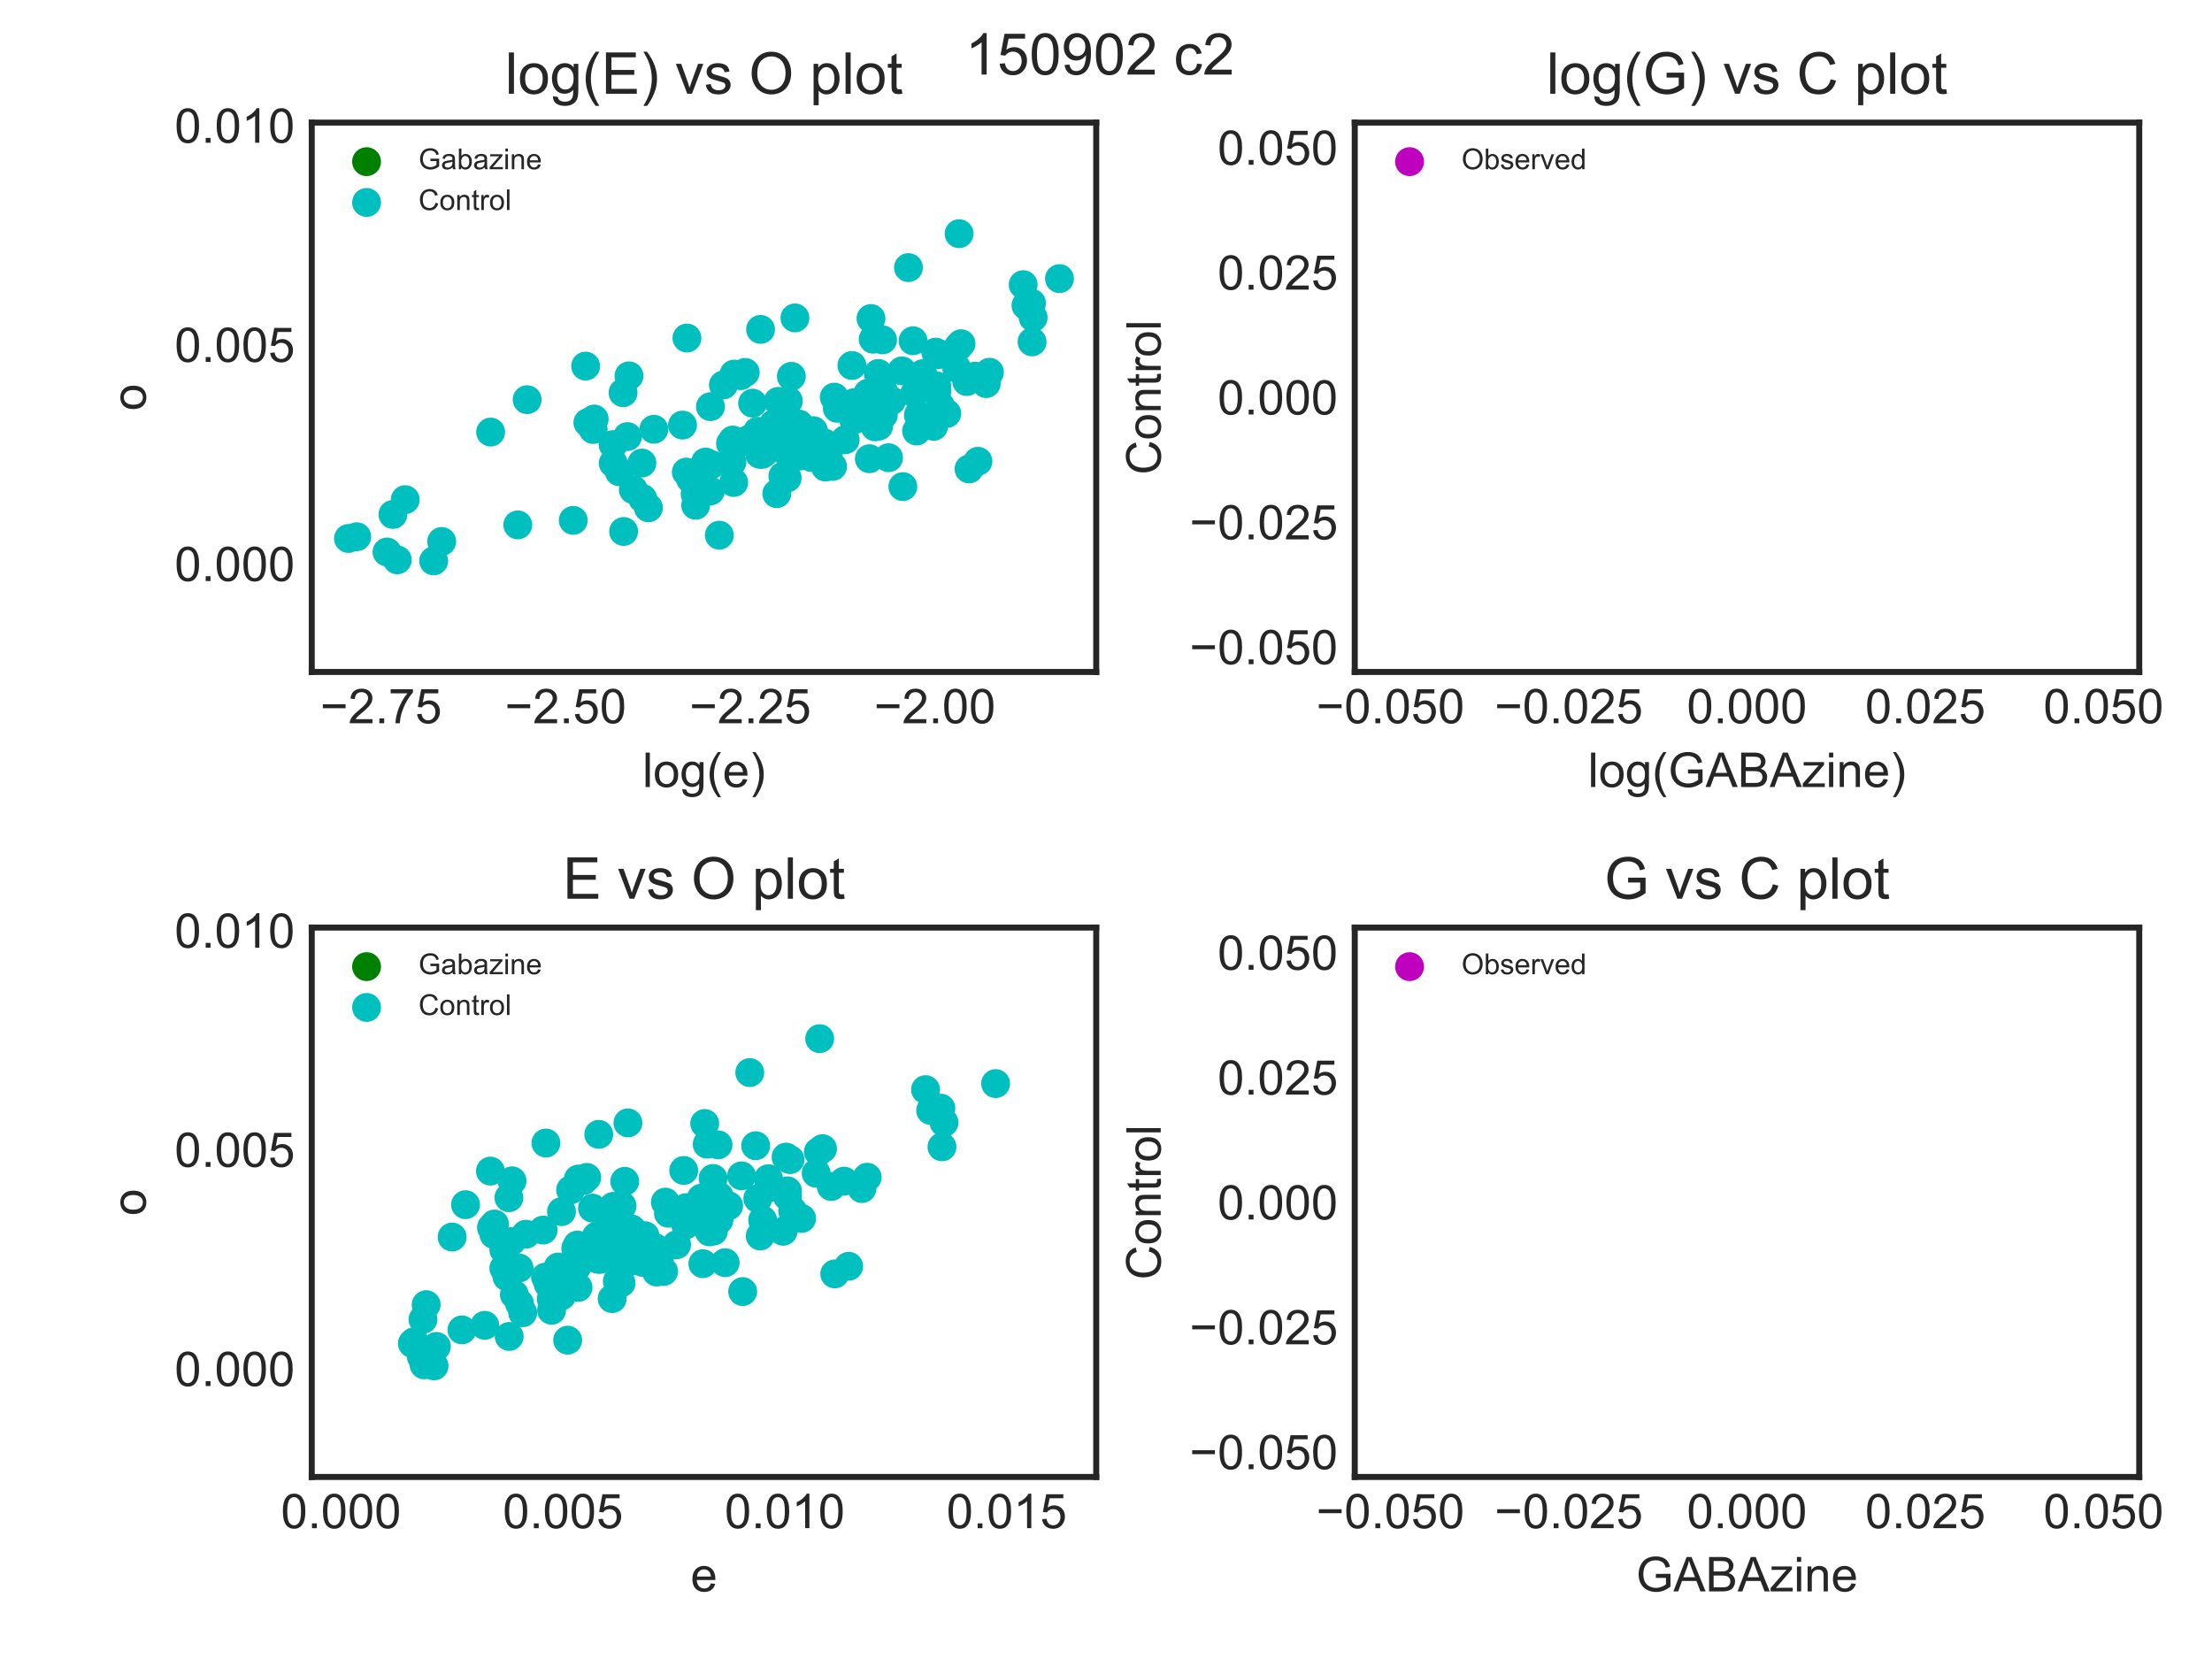 <?xml version="1.0" encoding="utf-8" standalone="no"?>
<!DOCTYPE svg PUBLIC "-//W3C//DTD SVG 1.1//EN"
  "http://www.w3.org/Graphics/SVG/1.1/DTD/svg11.dtd">
<!-- Created with matplotlib (http://matplotlib.org/) -->
<svg height="345pt" version="1.1" viewBox="0 0 460 345" width="460pt" xmlns="http://www.w3.org/2000/svg" xmlns:xlink="http://www.w3.org/1999/xlink">
 <defs>
  <style type="text/css">
*{stroke-linecap:butt;stroke-linejoin:round;}
  </style>
 </defs>
 <g id="figure_1">
  <g id="patch_1">
   <path d="M 0 345.6 
L 460.8 345.6 
L 460.8 0 
L 0 0 
z
" style="fill:#ffffff;"/>
  </g>
  <g id="axes_1">
   <g id="patch_2">
    <path d="M 64.83 139.74 
L 227.969 139.74 
L 227.969 25.496 
L 64.83 25.496 
z
" style="fill:#ffffff;"/>
   </g>
   <g id="matplotlib.axis_1">
    <g id="xtick_1">
     <g id="line2d_1"/>
     <g id="text_1">
      <!-- −2.75 -->
      <defs>
       <path d="M 52.828 31.203 
L 5.562 31.203 
L 5.562 39.406 
L 52.828 39.406 
z
" id="ArialMT-2212"/>
       <path d="M 50.344 8.453 
L 50.344 0 
L 3.031 0 
Q 2.938 3.172 4.047 6.109 
Q 5.859 10.938 9.828 15.625 
Q 13.812 20.312 21.344 26.469 
Q 33.016 36.031 37.109 41.625 
Q 41.219 47.219 41.219 52.203 
Q 41.219 57.422 37.469 61 
Q 33.734 64.594 27.734 64.594 
Q 21.391 64.594 17.578 60.781 
Q 13.766 56.984 13.719 50.25 
L 4.688 51.172 
Q 5.609 61.281 11.656 66.578 
Q 17.719 71.875 27.938 71.875 
Q 38.234 71.875 44.234 66.156 
Q 50.25 60.453 50.25 52 
Q 50.25 47.703 48.484 43.547 
Q 46.734 39.406 42.656 34.812 
Q 38.578 30.219 29.109 22.219 
Q 21.188 15.578 18.938 13.203 
Q 16.703 10.844 15.234 8.453 
z
" id="ArialMT-32"/>
       <path d="M 9.078 0 
L 9.078 10.016 
L 19.094 10.016 
L 19.094 0 
z
" id="ArialMT-2e"/>
       <path d="M 4.734 62.203 
L 4.734 70.656 
L 51.078 70.656 
L 51.078 63.812 
Q 44.234 56.547 37.516 44.484 
Q 30.812 32.422 27.156 19.672 
Q 24.516 10.688 23.781 0 
L 14.75 0 
Q 14.891 8.453 18.062 20.406 
Q 21.234 32.375 27.172 43.484 
Q 33.109 54.594 39.797 62.203 
z
" id="ArialMT-37"/>
       <path d="M 4.156 18.75 
L 13.375 19.531 
Q 14.406 12.797 18.141 9.391 
Q 21.875 6 27.156 6 
Q 33.5 6 37.891 10.781 
Q 42.281 15.578 42.281 23.484 
Q 42.281 31 38.062 35.344 
Q 33.844 39.703 27 39.703 
Q 22.75 39.703 19.328 37.766 
Q 15.922 35.844 13.969 32.766 
L 5.719 33.844 
L 12.641 70.609 
L 48.25 70.609 
L 48.25 62.203 
L 19.672 62.203 
L 15.828 42.969 
Q 22.266 47.469 29.344 47.469 
Q 38.719 47.469 45.156 40.969 
Q 51.609 34.469 51.609 24.266 
Q 51.609 14.547 45.953 7.469 
Q 39.062 -1.219 27.156 -1.219 
Q 17.391 -1.219 11.203 4.25 
Q 5.031 9.719 4.156 18.75 
" id="ArialMT-35"/>
      </defs>
      <g style="fill:#262626;" transform="translate(66.584 150.398)scale(0.1 -0.1)">
       <use xlink:href="#ArialMT-2212"/>
       <use x="58.398" xlink:href="#ArialMT-32"/>
       <use x="114.014" xlink:href="#ArialMT-2e"/>
       <use x="141.797" xlink:href="#ArialMT-37"/>
       <use x="197.412" xlink:href="#ArialMT-35"/>
      </g>
     </g>
    </g>
    <g id="xtick_2">
     <g id="line2d_2"/>
     <g id="text_2">
      <!-- −2.50 -->
      <defs>
       <path d="M 4.156 35.297 
Q 4.156 48 6.766 55.734 
Q 9.375 63.484 14.516 67.672 
Q 19.672 71.875 27.484 71.875 
Q 33.25 71.875 37.594 69.547 
Q 41.938 67.234 44.766 62.859 
Q 47.609 58.5 49.219 52.219 
Q 50.828 45.953 50.828 35.297 
Q 50.828 22.703 48.234 14.969 
Q 45.656 7.234 40.5 3 
Q 35.359 -1.219 27.484 -1.219 
Q 17.141 -1.219 11.234 6.203 
Q 4.156 15.141 4.156 35.297 
M 13.188 35.297 
Q 13.188 17.672 17.312 11.828 
Q 21.438 6 27.484 6 
Q 33.547 6 37.672 11.859 
Q 41.797 17.719 41.797 35.297 
Q 41.797 52.984 37.672 58.781 
Q 33.547 64.594 27.391 64.594 
Q 21.344 64.594 17.719 59.469 
Q 13.188 52.938 13.188 35.297 
" id="ArialMT-30"/>
      </defs>
      <g style="fill:#262626;" transform="translate(104.974 150.398)scale(0.1 -0.1)">
       <use xlink:href="#ArialMT-2212"/>
       <use x="58.398" xlink:href="#ArialMT-32"/>
       <use x="114.014" xlink:href="#ArialMT-2e"/>
       <use x="141.797" xlink:href="#ArialMT-35"/>
       <use x="197.412" xlink:href="#ArialMT-30"/>
      </g>
     </g>
    </g>
    <g id="xtick_3">
     <g id="line2d_3"/>
     <g id="text_3">
      <!-- −2.25 -->
      <g style="fill:#262626;" transform="translate(143.365 150.398)scale(0.1 -0.1)">
       <use xlink:href="#ArialMT-2212"/>
       <use x="58.398" xlink:href="#ArialMT-32"/>
       <use x="114.014" xlink:href="#ArialMT-2e"/>
       <use x="141.797" xlink:href="#ArialMT-32"/>
       <use x="197.412" xlink:href="#ArialMT-35"/>
      </g>
     </g>
    </g>
    <g id="xtick_4">
     <g id="line2d_4"/>
     <g id="text_4">
      <!-- −2.00 -->
      <g style="fill:#262626;" transform="translate(181.756 150.398)scale(0.1 -0.1)">
       <use xlink:href="#ArialMT-2212"/>
       <use x="58.398" xlink:href="#ArialMT-32"/>
       <use x="114.014" xlink:href="#ArialMT-2e"/>
       <use x="141.797" xlink:href="#ArialMT-30"/>
       <use x="197.412" xlink:href="#ArialMT-30"/>
      </g>
     </g>
    </g>
    <g id="text_5">
     <!-- log(e) -->
     <defs>
      <path d="M 6.391 0 
L 6.391 71.578 
L 15.188 71.578 
L 15.188 0 
z
" id="ArialMT-6c"/>
      <path d="M 3.328 25.922 
Q 3.328 40.328 11.328 47.266 
Q 18.016 53.031 27.641 53.031 
Q 38.328 53.031 45.109 46.016 
Q 51.906 39.016 51.906 26.656 
Q 51.906 16.656 48.906 10.906 
Q 45.906 5.172 40.156 2 
Q 34.422 -1.172 27.641 -1.172 
Q 16.75 -1.172 10.031 5.812 
Q 3.328 12.797 3.328 25.922 
M 12.359 25.922 
Q 12.359 15.969 16.703 11.016 
Q 21.047 6.062 27.641 6.062 
Q 34.188 6.062 38.531 11.031 
Q 42.875 16.016 42.875 26.219 
Q 42.875 35.844 38.5 40.797 
Q 34.125 45.75 27.641 45.75 
Q 21.047 45.75 16.703 40.812 
Q 12.359 35.891 12.359 25.922 
" id="ArialMT-6f"/>
      <path d="M 4.984 -4.297 
L 13.531 -5.562 
Q 14.062 -9.516 16.5 -11.328 
Q 19.781 -13.766 25.438 -13.766 
Q 31.547 -13.766 34.859 -11.328 
Q 38.188 -8.891 39.359 -4.5 
Q 40.047 -1.812 39.984 6.781 
Q 34.234 0 25.641 0 
Q 14.938 0 9.078 7.719 
Q 3.219 15.438 3.219 26.219 
Q 3.219 33.641 5.906 39.906 
Q 8.594 46.188 13.688 49.609 
Q 18.797 53.031 25.688 53.031 
Q 34.859 53.031 40.828 45.609 
L 40.828 51.859 
L 48.922 51.859 
L 48.922 7.031 
Q 48.922 -5.078 46.453 -10.125 
Q 44 -15.188 38.641 -18.109 
Q 33.297 -21.047 25.484 -21.047 
Q 16.219 -21.047 10.5 -16.875 
Q 4.781 -12.703 4.984 -4.297 
M 12.25 26.859 
Q 12.25 16.656 16.297 11.969 
Q 20.359 7.281 26.469 7.281 
Q 32.516 7.281 36.609 11.938 
Q 40.719 16.609 40.719 26.562 
Q 40.719 36.078 36.5 40.906 
Q 32.281 45.75 26.312 45.75 
Q 20.453 45.75 16.344 40.984 
Q 12.25 36.234 12.25 26.859 
" id="ArialMT-67"/>
      <path d="M 23.391 -21.047 
Q 16.109 -11.859 11.078 0.438 
Q 6.062 12.75 6.062 25.922 
Q 6.062 37.547 9.812 48.188 
Q 14.203 60.547 23.391 72.797 
L 29.688 72.797 
Q 23.781 62.641 21.875 58.297 
Q 18.891 51.562 17.188 44.234 
Q 15.094 35.109 15.094 25.875 
Q 15.094 2.391 29.688 -21.047 
z
" id="ArialMT-28"/>
      <path d="M 42.094 16.703 
L 51.172 15.578 
Q 49.031 7.625 43.219 3.219 
Q 37.406 -1.172 28.375 -1.172 
Q 17 -1.172 10.328 5.828 
Q 3.656 12.844 3.656 25.484 
Q 3.656 38.578 10.391 45.797 
Q 17.141 53.031 27.875 53.031 
Q 38.281 53.031 44.875 45.953 
Q 51.469 38.875 51.469 26.031 
Q 51.469 25.25 51.422 23.688 
L 12.75 23.688 
Q 13.234 15.141 17.578 10.594 
Q 21.922 6.062 28.422 6.062 
Q 33.25 6.062 36.672 8.594 
Q 40.094 11.141 42.094 16.703 
M 13.234 30.906 
L 42.188 30.906 
Q 41.609 37.453 38.875 40.719 
Q 34.672 45.797 27.984 45.797 
Q 21.922 45.797 17.797 41.75 
Q 13.672 37.703 13.234 30.906 
" id="ArialMT-65"/>
      <path d="M 12.359 -21.047 
L 6.062 -21.047 
Q 20.656 2.391 20.656 25.875 
Q 20.656 35.062 18.562 44.094 
Q 16.891 51.422 13.922 58.156 
Q 12.016 62.547 6.062 72.797 
L 12.359 72.797 
Q 21.531 60.547 25.922 48.188 
Q 29.688 37.547 29.688 25.922 
Q 29.688 12.75 24.625 0.438 
Q 19.578 -11.859 12.359 -21.047 
" id="ArialMT-29"/>
     </defs>
     <g style="fill:#262626;" transform="translate(133.618 163.665)scale(0.1 -0.1)">
      <use xlink:href="#ArialMT-6c"/>
      <use x="22.217" xlink:href="#ArialMT-6f"/>
      <use x="77.832" xlink:href="#ArialMT-67"/>
      <use x="133.447" xlink:href="#ArialMT-28"/>
      <use x="166.748" xlink:href="#ArialMT-65"/>
      <use x="222.363" xlink:href="#ArialMT-29"/>
     </g>
    </g>
   </g>
   <g id="matplotlib.axis_2">
    <g id="ytick_1">
     <g id="line2d_5"/>
     <g id="text_6">
      <!-- 0.000 -->
      <g style="fill:#262626;" transform="translate(36.308 120.831)scale(0.1 -0.1)">
       <use xlink:href="#ArialMT-30"/>
       <use x="55.615" xlink:href="#ArialMT-2e"/>
       <use x="83.398" xlink:href="#ArialMT-30"/>
       <use x="139.014" xlink:href="#ArialMT-30"/>
       <use x="194.629" xlink:href="#ArialMT-30"/>
      </g>
     </g>
    </g>
    <g id="ytick_2">
     <g id="line2d_6"/>
     <g id="text_7">
      <!-- 0.005 -->
      <g style="fill:#262626;" transform="translate(36.308 75.257)scale(0.1 -0.1)">
       <use xlink:href="#ArialMT-30"/>
       <use x="55.615" xlink:href="#ArialMT-2e"/>
       <use x="83.398" xlink:href="#ArialMT-30"/>
       <use x="139.014" xlink:href="#ArialMT-30"/>
       <use x="194.629" xlink:href="#ArialMT-35"/>
      </g>
     </g>
    </g>
    <g id="ytick_3">
     <g id="line2d_7"/>
     <g id="text_8">
      <!-- 0.010 -->
      <defs>
       <path d="M 37.25 0 
L 28.469 0 
L 28.469 56 
Q 25.297 52.984 20.141 49.953 
Q 14.984 46.922 10.891 45.406 
L 10.891 53.906 
Q 18.266 57.375 23.781 62.297 
Q 29.297 67.234 31.594 71.875 
L 37.25 71.875 
z
" id="ArialMT-31"/>
      </defs>
      <g style="fill:#262626;" transform="translate(36.308 29.683)scale(0.1 -0.1)">
       <use xlink:href="#ArialMT-30"/>
       <use x="55.615" xlink:href="#ArialMT-2e"/>
       <use x="83.398" xlink:href="#ArialMT-30"/>
       <use x="139.014" xlink:href="#ArialMT-31"/>
       <use x="194.629" xlink:href="#ArialMT-30"/>
      </g>
     </g>
    </g>
    <g id="text_9">
     <!-- o -->
     <g style="fill:#262626;" transform="translate(30.321 85.399)rotate(-90)scale(0.1 -0.1)">
      <use xlink:href="#ArialMT-6f"/>
     </g>
    </g>
   </g>
   <g id="PathCollection_1">
    <path clip-path="url(#pce57a419fe)" d="M 0 348.6 
C 0.796 348.6 1.559 348.284 2.121 347.721 
C 2.684 347.159 3 346.396 3 345.6 
C 3 344.804 2.684 344.041 2.121 343.479 
C 1.559 342.916 0.796 342.6 0 342.6 
C -0.796 342.6 -1.559 342.916 -2.121 343.479 
C -2.684 344.041 -3 344.804 -3 345.6 
C -3 346.396 -2.684 347.159 -2.121 347.721 
C -1.559 348.284 -0.796 348.6 0 348.6 
z
" style="fill:#008000;"/>
   </g>
   <g id="PathCollection_2">
    <defs>
     <path d="M 0 3 
C 0.796 3 1.559 2.684 2.121 2.121 
C 2.684 1.559 3 0.796 3 0 
C 3 -0.796 2.684 -1.559 2.121 -2.121 
C 1.559 -2.684 0.796 -3 0 -3 
C -0.796 -3 -1.559 -2.684 -2.121 -2.121 
C -2.684 -1.559 -3 -0.796 -3 0 
C -3 0.796 -2.684 1.559 -2.121 2.121 
C -1.559 2.684 -0.796 3 0 3 
z
" id="C0_0_d11ac1f977"/>
    </defs>
    <g clip-path="url(#pce57a419fe)">
     <use style="fill:#00bfbf;" x="169.002" xlink:href="#C0_0_d11ac1f977" y="93.767"/>
    </g>
    <g clip-path="url(#pce57a419fe)">
     <use style="fill:#00bfbf;" x="144.563" xlink:href="#C0_0_d11ac1f977" y="102.737"/>
    </g>
    <g clip-path="url(#pce57a419fe)">
     <use style="fill:#00bfbf;" x="192.409" xlink:href="#C0_0_d11ac1f977" y="79.522"/>
    </g>
    <g clip-path="url(#pce57a419fe)">
     <use style="fill:#00bfbf;" x="181.723" xlink:href="#C0_0_d11ac1f977" y="86.754"/>
    </g>
    <g clip-path="url(#pce57a419fe)">
     <use style="fill:#00bfbf;" x="123.564" xlink:href="#C0_0_d11ac1f977" y="87.14"/>
    </g>
    <g clip-path="url(#pce57a419fe)">
     <use style="fill:#00bfbf;" x="163.7" xlink:href="#C0_0_d11ac1f977" y="99.396"/>
    </g>
    <g clip-path="url(#pce57a419fe)">
     <use style="fill:#00bfbf;" x="199.848" xlink:href="#C0_0_d11ac1f977" y="71.476"/>
    </g>
    <g clip-path="url(#pce57a419fe)">
     <use style="fill:#00bfbf;" x="80.482" xlink:href="#C0_0_d11ac1f977" y="114.791"/>
    </g>
    <g clip-path="url(#pce57a419fe)">
     <use style="fill:#00bfbf;" x="160.86" xlink:href="#C0_0_d11ac1f977" y="88.17"/>
    </g>
    <g clip-path="url(#pce57a419fe)">
     <use style="fill:#00bfbf;" x="158.515" xlink:href="#C0_0_d11ac1f977" y="94.485"/>
    </g>
    <g clip-path="url(#pce57a419fe)">
     <use style="fill:#00bfbf;" x="121.782" xlink:href="#C0_0_d11ac1f977" y="76.136"/>
    </g>
    <g clip-path="url(#pce57a419fe)">
     <use style="fill:#00bfbf;" x="214.627" xlink:href="#C0_0_d11ac1f977" y="71.091"/>
    </g>
    <g clip-path="url(#pce57a419fe)">
     <use style="fill:#00bfbf;" x="173.133" xlink:href="#C0_0_d11ac1f977" y="97"/>
    </g>
    <g clip-path="url(#pce57a419fe)">
     <use style="fill:#00bfbf;" x="154.973" xlink:href="#C0_0_d11ac1f977" y="77.45"/>
    </g>
    <g clip-path="url(#pce57a419fe)">
     <use style="fill:#00bfbf;" x="174.13" xlink:href="#C0_0_d11ac1f977" y="84.906"/>
    </g>
    <g clip-path="url(#pce57a419fe)">
     <use style="fill:#00bfbf;" x="203.373" xlink:href="#C0_0_d11ac1f977" y="95.929"/>
    </g>
    <g clip-path="url(#pce57a419fe)">
     <use style="fill:#00bfbf;" x="142.854" xlink:href="#C0_0_d11ac1f977" y="70.297"/>
    </g>
    <g clip-path="url(#pce57a419fe)">
     <use style="fill:#00bfbf;" x="194.809" xlink:href="#C0_0_d11ac1f977" y="81.416"/>
    </g>
    <g clip-path="url(#pce57a419fe)">
     <use style="fill:#00bfbf;" x="171.349" xlink:href="#C0_0_d11ac1f977" y="92.067"/>
    </g>
    <g clip-path="url(#pce57a419fe)">
     <use style="fill:#00bfbf;" x="181.586" xlink:href="#C0_0_d11ac1f977" y="70.539"/>
    </g>
    <g clip-path="url(#pce57a419fe)">
     <use style="fill:#00bfbf;" x="163.097" xlink:href="#C0_0_d11ac1f977" y="83.472"/>
    </g>
    <g clip-path="url(#pce57a419fe)">
     <use style="fill:#00bfbf;" x="181.362" xlink:href="#C0_0_d11ac1f977" y="85.056"/>
    </g>
    <g clip-path="url(#pce57a419fe)">
     <use style="fill:#00bfbf;" x="171.677" xlink:href="#C0_0_d11ac1f977" y="97.123"/>
    </g>
    <g clip-path="url(#pce57a419fe)">
     <use style="fill:#00bfbf;" x="189.875" xlink:href="#C0_0_d11ac1f977" y="70.862"/>
    </g>
    <g clip-path="url(#pce57a419fe)">
     <use style="fill:#00bfbf;" x="187.753" xlink:href="#C0_0_d11ac1f977" y="101.19"/>
    </g>
    <g clip-path="url(#pce57a419fe)">
     <use style="fill:#00bfbf;" x="157.975" xlink:href="#C0_0_d11ac1f977" y="94.473"/>
    </g>
    <g clip-path="url(#pce57a419fe)">
     <use style="fill:#00bfbf;" x="184.778" xlink:href="#C0_0_d11ac1f977" y="95.182"/>
    </g>
    <g clip-path="url(#pce57a419fe)">
     <use style="fill:#00bfbf;" x="155.9" xlink:href="#C0_0_d11ac1f977" y="91.278"/>
    </g>
    <g clip-path="url(#pce57a419fe)">
     <use style="fill:#00bfbf;" x="144.62" xlink:href="#C0_0_d11ac1f977" y="98.342"/>
    </g>
    <g clip-path="url(#pce57a419fe)">
     <use style="fill:#00bfbf;" x="102.029" xlink:href="#C0_0_d11ac1f977" y="89.851"/>
    </g>
    <g clip-path="url(#pce57a419fe)">
     <use style="fill:#00bfbf;" x="107.681" xlink:href="#C0_0_d11ac1f977" y="109.155"/>
    </g>
    <g clip-path="url(#pce57a419fe)">
     <use style="fill:#00bfbf;" x="164.568" xlink:href="#C0_0_d11ac1f977" y="78.263"/>
    </g>
    <g clip-path="url(#pce57a419fe)">
     <use style="fill:#00bfbf;" x="190.606" xlink:href="#C0_0_d11ac1f977" y="89.63"/>
    </g>
    <g clip-path="url(#pce57a419fe)">
     <use style="fill:#00bfbf;" x="157.555" xlink:href="#C0_0_d11ac1f977" y="89.686"/>
    </g>
    <g clip-path="url(#pce57a419fe)">
     <use style="fill:#00bfbf;" x="191.974" xlink:href="#C0_0_d11ac1f977" y="78.348"/>
    </g>
    <g clip-path="url(#pce57a419fe)">
     <use style="fill:#00bfbf;" x="84.271" xlink:href="#C0_0_d11ac1f977" y="103.91"/>
    </g>
    <g clip-path="url(#pce57a419fe)">
     <use style="fill:#00bfbf;" x="183.697" xlink:href="#C0_0_d11ac1f977" y="86.3"/>
    </g>
    <g clip-path="url(#pce57a419fe)">
     <use style="fill:#00bfbf;" x="166.17" xlink:href="#C0_0_d11ac1f977" y="94.847"/>
    </g>
    <g clip-path="url(#pce57a419fe)">
     <use style="fill:#00bfbf;" x="109.626" xlink:href="#C0_0_d11ac1f977" y="83.119"/>
    </g>
    <g clip-path="url(#pce57a419fe)">
     <use style="fill:#00bfbf;" x="129.57" xlink:href="#C0_0_d11ac1f977" y="81.665"/>
    </g>
    <g clip-path="url(#pce57a419fe)">
     <use style="fill:#00bfbf;" x="166.451" xlink:href="#C0_0_d11ac1f977" y="89.356"/>
    </g>
    <g clip-path="url(#pce57a419fe)">
     <use style="fill:#00bfbf;" x="181.992" xlink:href="#C0_0_d11ac1f977" y="88.769"/>
    </g>
    <g clip-path="url(#pce57a419fe)">
     <use style="fill:#00bfbf;" x="201.045" xlink:href="#C0_0_d11ac1f977" y="79.341"/>
    </g>
    <g clip-path="url(#pce57a419fe)">
     <use style="fill:#00bfbf;" x="172.49" xlink:href="#C0_0_d11ac1f977" y="93.379"/>
    </g>
    <g clip-path="url(#pce57a419fe)">
     <use style="fill:#00bfbf;" x="165.793" xlink:href="#C0_0_d11ac1f977" y="93.907"/>
    </g>
    <g clip-path="url(#pce57a419fe)">
     <use style="fill:#00bfbf;" x="190.988" xlink:href="#C0_0_d11ac1f977" y="86.325"/>
    </g>
    <g clip-path="url(#pce57a419fe)">
     <use style="fill:#00bfbf;" x="168.747" xlink:href="#C0_0_d11ac1f977" y="95.146"/>
    </g>
    <g clip-path="url(#pce57a419fe)">
     <use style="fill:#00bfbf;" x="152.392" xlink:href="#C0_0_d11ac1f977" y="91.513"/>
    </g>
    <g clip-path="url(#pce57a419fe)">
     <use style="fill:#00bfbf;" x="131.709" xlink:href="#C0_0_d11ac1f977" y="101.83"/>
    </g>
    <g clip-path="url(#pce57a419fe)">
     <use style="fill:#00bfbf;" x="194.152" xlink:href="#C0_0_d11ac1f977" y="88.653"/>
    </g>
    <g clip-path="url(#pce57a419fe)">
     <use style="fill:#00bfbf;" x="183.535" xlink:href="#C0_0_d11ac1f977" y="70.677"/>
    </g>
    <g clip-path="url(#pce57a419fe)">
     <use style="fill:#00bfbf;" x="201.518" xlink:href="#C0_0_d11ac1f977" y="97.516"/>
    </g>
    <g clip-path="url(#pce57a419fe)">
     <use style="fill:#00bfbf;" x="128.789" xlink:href="#C0_0_d11ac1f977" y="98.106"/>
    </g>
    <g clip-path="url(#pce57a419fe)">
     <use style="fill:#00bfbf;" x="161.823" xlink:href="#C0_0_d11ac1f977" y="83.47"/>
    </g>
    <g clip-path="url(#pce57a419fe)">
     <use style="fill:#00bfbf;" x="187.567" xlink:href="#C0_0_d11ac1f977" y="77.126"/>
    </g>
    <g clip-path="url(#pce57a419fe)">
     <use style="fill:#00bfbf;" x="141.935" xlink:href="#C0_0_d11ac1f977" y="88.4"/>
    </g>
    <g clip-path="url(#pce57a419fe)">
     <use style="fill:#00bfbf;" x="127.505" xlink:href="#C0_0_d11ac1f977" y="92.46"/>
    </g>
    <g clip-path="url(#pce57a419fe)">
     <use style="fill:#00bfbf;" x="152.213" xlink:href="#C0_0_d11ac1f977" y="96.1"/>
    </g>
    <g clip-path="url(#pce57a419fe)">
     <use style="fill:#00bfbf;" x="82.611" xlink:href="#C0_0_d11ac1f977" y="116.422"/>
    </g>
    <g clip-path="url(#pce57a419fe)">
     <use style="fill:#00bfbf;" x="156.507" xlink:href="#C0_0_d11ac1f977" y="83.837"/>
    </g>
    <g clip-path="url(#pce57a419fe)">
     <use style="fill:#00bfbf;" x="183.75" xlink:href="#C0_0_d11ac1f977" y="81.4"/>
    </g>
    <g clip-path="url(#pce57a419fe)">
     <use style="fill:#00bfbf;" x="147.955" xlink:href="#C0_0_d11ac1f977" y="96.622"/>
    </g>
    <g clip-path="url(#pce57a419fe)">
     <use style="fill:#00bfbf;" x="163.933" xlink:href="#C0_0_d11ac1f977" y="83.364"/>
    </g>
    <g clip-path="url(#pce57a419fe)">
     <use style="fill:#00bfbf;" x="198.963" xlink:href="#C0_0_d11ac1f977" y="76.586"/>
    </g>
    <g clip-path="url(#pce57a419fe)">
     <use style="fill:#00bfbf;" x="182.647" xlink:href="#C0_0_d11ac1f977" y="77.667"/>
    </g>
    <g clip-path="url(#pce57a419fe)">
     <use style="fill:#00bfbf;" x="180.787" xlink:href="#C0_0_d11ac1f977" y="95.394"/>
    </g>
    <g clip-path="url(#pce57a419fe)">
     <use style="fill:#00bfbf;" x="72.47" xlink:href="#C0_0_d11ac1f977" y="111.978"/>
    </g>
    <g clip-path="url(#pce57a419fe)">
     <use style="fill:#00bfbf;" x="181.127" xlink:href="#C0_0_d11ac1f977" y="66.238"/>
    </g>
    <g clip-path="url(#pce57a419fe)">
     <use style="fill:#00bfbf;" x="214.852" xlink:href="#C0_0_d11ac1f977" y="66.026"/>
    </g>
    <g clip-path="url(#pce57a419fe)">
     <use style="fill:#00bfbf;" x="142.724" xlink:href="#C0_0_d11ac1f977" y="98.171"/>
    </g>
    <g clip-path="url(#pce57a419fe)">
     <use style="fill:#00bfbf;" x="181.474" xlink:href="#C0_0_d11ac1f977" y="86.328"/>
    </g>
    <g clip-path="url(#pce57a419fe)">
     <use style="fill:#00bfbf;" x="162.805" xlink:href="#C0_0_d11ac1f977" y="99.017"/>
    </g>
    <g clip-path="url(#pce57a419fe)">
     <use style="fill:#00bfbf;" x="212.777" xlink:href="#C0_0_d11ac1f977" y="59.196"/>
    </g>
    <g clip-path="url(#pce57a419fe)">
     <use style="fill:#00bfbf;" x="199.264" xlink:href="#C0_0_d11ac1f977" y="72.13"/>
    </g>
    <g clip-path="url(#pce57a419fe)">
     <use style="fill:#00bfbf;" x="147.721" xlink:href="#C0_0_d11ac1f977" y="102.108"/>
    </g>
    <g clip-path="url(#pce57a419fe)">
     <use style="fill:#00bfbf;" x="177.623" xlink:href="#C0_0_d11ac1f977" y="83.738"/>
    </g>
    <g clip-path="url(#pce57a419fe)">
     <use style="fill:#00bfbf;" x="133.488" xlink:href="#C0_0_d11ac1f977" y="96.294"/>
    </g>
    <g clip-path="url(#pce57a419fe)">
     <use style="fill:#00bfbf;" x="159.11" xlink:href="#C0_0_d11ac1f977" y="93.984"/>
    </g>
    <g clip-path="url(#pce57a419fe)">
     <use style="fill:#00bfbf;" x="162.929" xlink:href="#C0_0_d11ac1f977" y="88.91"/>
    </g>
    <g clip-path="url(#pce57a419fe)">
     <use style="fill:#00bfbf;" x="182.715" xlink:href="#C0_0_d11ac1f977" y="88.607"/>
    </g>
    <g clip-path="url(#pce57a419fe)">
     <use style="fill:#00bfbf;" x="199.451" xlink:href="#C0_0_d11ac1f977" y="48.593"/>
    </g>
    <g clip-path="url(#pce57a419fe)">
     <use style="fill:#00bfbf;" x="194.593" xlink:href="#C0_0_d11ac1f977" y="73.221"/>
    </g>
    <g clip-path="url(#pce57a419fe)">
     <use style="fill:#00bfbf;" x="173.494" xlink:href="#C0_0_d11ac1f977" y="82.586"/>
    </g>
    <g clip-path="url(#pce57a419fe)">
     <use style="fill:#00bfbf;" x="190.216" xlink:href="#C0_0_d11ac1f977" y="81.838"/>
    </g>
    <g clip-path="url(#pce57a419fe)">
     <use style="fill:#00bfbf;" x="133.655" xlink:href="#C0_0_d11ac1f977" y="103.678"/>
    </g>
    <g clip-path="url(#pce57a419fe)">
     <use style="fill:#00bfbf;" x="81.713" xlink:href="#C0_0_d11ac1f977" y="106.979"/>
    </g>
    <g clip-path="url(#pce57a419fe)">
     <use style="fill:#00bfbf;" x="158.162" xlink:href="#C0_0_d11ac1f977" y="68.499"/>
    </g>
    <g clip-path="url(#pce57a419fe)">
     <use style="fill:#00bfbf;" x="130.485" xlink:href="#C0_0_d11ac1f977" y="90.79"/>
    </g>
    <g clip-path="url(#pce57a419fe)">
     <use style="fill:#00bfbf;" x="175.762" xlink:href="#C0_0_d11ac1f977" y="91.449"/>
    </g>
    <g clip-path="url(#pce57a419fe)">
     <use style="fill:#00bfbf;" x="166.17" xlink:href="#C0_0_d11ac1f977" y="88.188"/>
    </g>
    <g clip-path="url(#pce57a419fe)">
     <use style="fill:#00bfbf;" x="130.801" xlink:href="#C0_0_d11ac1f977" y="78.162"/>
    </g>
    <g clip-path="url(#pce57a419fe)">
     <use style="fill:#00bfbf;" x="122.257" xlink:href="#C0_0_d11ac1f977" y="87.88"/>
    </g>
    <g clip-path="url(#pce57a419fe)">
     <use style="fill:#00bfbf;" x="134.843" xlink:href="#C0_0_d11ac1f977" y="105.592"/>
    </g>
    <g clip-path="url(#pce57a419fe)">
     <use style="fill:#00bfbf;" x="162.778" xlink:href="#C0_0_d11ac1f977" y="93.283"/>
    </g>
    <g clip-path="url(#pce57a419fe)">
     <use style="fill:#00bfbf;" x="205.763" xlink:href="#C0_0_d11ac1f977" y="77.416"/>
    </g>
    <g clip-path="url(#pce57a419fe)">
     <use style="fill:#00bfbf;" x="161.541" xlink:href="#C0_0_d11ac1f977" y="102.659"/>
    </g>
    <g clip-path="url(#pce57a419fe)">
     <use style="fill:#00bfbf;" x="74.183" xlink:href="#C0_0_d11ac1f977" y="111.617"/>
    </g>
    <g clip-path="url(#pce57a419fe)">
     <use style="fill:#00bfbf;" x="152.577" xlink:href="#C0_0_d11ac1f977" y="100.336"/>
    </g>
    <g clip-path="url(#pce57a419fe)">
     <use style="fill:#00bfbf;" x="194.799" xlink:href="#C0_0_d11ac1f977" y="80.243"/>
    </g>
    <g clip-path="url(#pce57a419fe)">
     <use style="fill:#00bfbf;" x="195.18" xlink:href="#C0_0_d11ac1f977" y="73.75"/>
    </g>
    <g clip-path="url(#pce57a419fe)">
     <use style="fill:#00bfbf;" x="161.23" xlink:href="#C0_0_d11ac1f977" y="89.599"/>
    </g>
    <g clip-path="url(#pce57a419fe)">
     <use style="fill:#00bfbf;" x="163.985" xlink:href="#C0_0_d11ac1f977" y="94.458"/>
    </g>
    <g clip-path="url(#pce57a419fe)">
     <use style="fill:#00bfbf;" x="202.761" xlink:href="#C0_0_d11ac1f977" y="78.226"/>
    </g>
    <g clip-path="url(#pce57a419fe)">
     <use style="fill:#00bfbf;" x="177.166" xlink:href="#C0_0_d11ac1f977" y="76.004"/>
    </g>
    <g clip-path="url(#pce57a419fe)">
     <use style="fill:#00bfbf;" x="154.635" xlink:href="#C0_0_d11ac1f977" y="91.795"/>
    </g>
    <g clip-path="url(#pce57a419fe)">
     <use style="fill:#00bfbf;" x="205.091" xlink:href="#C0_0_d11ac1f977" y="79.77"/>
    </g>
    <g clip-path="url(#pce57a419fe)">
     <use style="fill:#00bfbf;" x="196.883" xlink:href="#C0_0_d11ac1f977" y="85.983"/>
    </g>
    <g clip-path="url(#pce57a419fe)">
     <use style="fill:#00bfbf;" x="146.738" xlink:href="#C0_0_d11ac1f977" y="96.084"/>
    </g>
    <g clip-path="url(#pce57a419fe)">
     <use style="fill:#00bfbf;" x="129.687" xlink:href="#C0_0_d11ac1f977" y="110.523"/>
    </g>
    <g clip-path="url(#pce57a419fe)">
     <use style="fill:#00bfbf;" x="151.92" xlink:href="#C0_0_d11ac1f977" y="92.218"/>
    </g>
    <g clip-path="url(#pce57a419fe)">
     <use style="fill:#00bfbf;" x="162.285" xlink:href="#C0_0_d11ac1f977" y="92.804"/>
    </g>
    <g clip-path="url(#pce57a419fe)">
     <use style="fill:#00bfbf;" x="152.655" xlink:href="#C0_0_d11ac1f977" y="77.791"/>
    </g>
    <g clip-path="url(#pce57a419fe)">
     <use style="fill:#00bfbf;" x="177.558" xlink:href="#C0_0_d11ac1f977" y="87.324"/>
    </g>
    <g clip-path="url(#pce57a419fe)">
     <use style="fill:#00bfbf;" x="127.53" xlink:href="#C0_0_d11ac1f977" y="96.33"/>
    </g>
    <g clip-path="url(#pce57a419fe)">
     <use style="fill:#00bfbf;" x="214.505" xlink:href="#C0_0_d11ac1f977" y="63.052"/>
    </g>
    <g clip-path="url(#pce57a419fe)">
     <use style="fill:#00bfbf;" x="119.211" xlink:href="#C0_0_d11ac1f977" y="108.21"/>
    </g>
    <g clip-path="url(#pce57a419fe)">
     <use style="fill:#00bfbf;" x="169.157" xlink:href="#C0_0_d11ac1f977" y="89.566"/>
    </g>
    <g clip-path="url(#pce57a419fe)">
     <use style="fill:#00bfbf;" x="135.981" xlink:href="#C0_0_d11ac1f977" y="89.268"/>
    </g>
    <g clip-path="url(#pce57a419fe)">
     <use style="fill:#00bfbf;" x="144.669" xlink:href="#C0_0_d11ac1f977" y="105.079"/>
    </g>
    <g clip-path="url(#pce57a419fe)">
     <use style="fill:#00bfbf;" x="220.329" xlink:href="#C0_0_d11ac1f977" y="57.938"/>
    </g>
    <g clip-path="url(#pce57a419fe)">
     <use style="fill:#00bfbf;" x="185.383" xlink:href="#C0_0_d11ac1f977" y="83.335"/>
    </g>
    <g clip-path="url(#pce57a419fe)">
     <use style="fill:#00bfbf;" x="150.442" xlink:href="#C0_0_d11ac1f977" y="80.047"/>
    </g>
    <g clip-path="url(#pce57a419fe)">
     <use style="fill:#00bfbf;" x="90.184" xlink:href="#C0_0_d11ac1f977" y="116.643"/>
    </g>
    <g clip-path="url(#pce57a419fe)">
     <use style="fill:#00bfbf;" x="154.046" xlink:href="#C0_0_d11ac1f977" y="78.122"/>
    </g>
    <g clip-path="url(#pce57a419fe)">
     <use style="fill:#00bfbf;" x="123.355" xlink:href="#C0_0_d11ac1f977" y="89.312"/>
    </g>
    <g clip-path="url(#pce57a419fe)">
     <use style="fill:#00bfbf;" x="191.891" xlink:href="#C0_0_d11ac1f977" y="77.712"/>
    </g>
    <g clip-path="url(#pce57a419fe)">
     <use style="fill:#00bfbf;" x="149.586" xlink:href="#C0_0_d11ac1f977" y="111.293"/>
    </g>
    <g clip-path="url(#pce57a419fe)">
     <use style="fill:#00bfbf;" x="213.357" xlink:href="#C0_0_d11ac1f977" y="63.521"/>
    </g>
    <g clip-path="url(#pce57a419fe)">
     <use style="fill:#00bfbf;" x="188.919" xlink:href="#C0_0_d11ac1f977" y="55.647"/>
    </g>
    <g clip-path="url(#pce57a419fe)">
     <use style="fill:#00bfbf;" x="165.314" xlink:href="#C0_0_d11ac1f977" y="66.109"/>
    </g>
    <g clip-path="url(#pce57a419fe)">
     <use style="fill:#00bfbf;" x="147.744" xlink:href="#C0_0_d11ac1f977" y="84.566"/>
    </g>
    <g clip-path="url(#pce57a419fe)">
     <use style="fill:#00bfbf;" x="91.855" xlink:href="#C0_0_d11ac1f977" y="112.6"/>
    </g>
    <g clip-path="url(#pce57a419fe)">
     <use style="fill:#00bfbf;" x="143.601" xlink:href="#C0_0_d11ac1f977" y="99.617"/>
    </g>
    <g clip-path="url(#pce57a419fe)">
     <use style="fill:#00bfbf;" x="180.499" xlink:href="#C0_0_d11ac1f977" y="81.771"/>
    </g>
    <g clip-path="url(#pce57a419fe)">
     <use style="fill:#00bfbf;" x="195.576" xlink:href="#C0_0_d11ac1f977" y="84.418"/>
    </g>
   </g>
   <g id="patch_3">
    <path d="M 64.83 139.74 
L 64.83 25.496 
" style="fill:none;stroke:#262626;stroke-linecap:square;stroke-linejoin:miter;stroke-width:1.25;"/>
   </g>
   <g id="patch_4">
    <path d="M 227.969 139.74 
L 227.969 25.496 
" style="fill:none;stroke:#262626;stroke-linecap:square;stroke-linejoin:miter;stroke-width:1.25;"/>
   </g>
   <g id="patch_5">
    <path d="M 64.83 139.74 
L 227.969 139.74 
" style="fill:none;stroke:#262626;stroke-linecap:square;stroke-linejoin:miter;stroke-width:1.25;"/>
   </g>
   <g id="patch_6">
    <path d="M 64.83 25.496 
L 227.969 25.496 
" style="fill:none;stroke:#262626;stroke-linecap:square;stroke-linejoin:miter;stroke-width:1.25;"/>
   </g>
   <g id="text_10">
    <!-- log(E) vs O plot -->
    <defs>
     <path d="M 7.906 0 
L 7.906 71.578 
L 59.672 71.578 
L 59.672 63.141 
L 17.391 63.141 
L 17.391 41.219 
L 56.984 41.219 
L 56.984 32.812 
L 17.391 32.812 
L 17.391 8.453 
L 61.328 8.453 
L 61.328 0 
z
" id="ArialMT-45"/>
     <path id="ArialMT-20"/>
     <path d="M 21 0 
L 1.266 51.859 
L 10.547 51.859 
L 21.688 20.797 
Q 23.484 15.766 25 10.359 
Q 26.172 14.453 28.266 20.219 
L 39.797 51.859 
L 48.828 51.859 
L 29.203 0 
z
" id="ArialMT-76"/>
     <path d="M 3.078 15.484 
L 11.766 16.844 
Q 12.5 11.625 15.844 8.844 
Q 19.188 6.062 25.203 6.062 
Q 31.25 6.062 34.172 8.516 
Q 37.109 10.984 37.109 14.312 
Q 37.109 17.281 34.516 19 
Q 32.719 20.172 25.531 21.969 
Q 15.875 24.422 12.141 26.203 
Q 8.406 27.984 6.469 31.125 
Q 4.547 34.281 4.547 38.094 
Q 4.547 41.547 6.125 44.5 
Q 7.719 47.469 10.453 49.422 
Q 12.5 50.922 16.031 51.969 
Q 19.578 53.031 23.641 53.031 
Q 29.734 53.031 34.344 51.266 
Q 38.969 49.516 41.156 46.5 
Q 43.359 43.5 44.188 38.484 
L 35.594 37.312 
Q 35.016 41.312 32.203 43.547 
Q 29.391 45.797 24.266 45.797 
Q 18.219 45.797 15.625 43.797 
Q 13.031 41.797 13.031 39.109 
Q 13.031 37.406 14.109 36.031 
Q 15.188 34.625 17.484 33.688 
Q 18.797 33.203 25.25 31.453 
Q 34.578 28.953 38.25 27.359 
Q 41.938 25.781 44.031 22.75 
Q 46.141 19.734 46.141 15.234 
Q 46.141 10.844 43.578 6.953 
Q 41.016 3.078 36.172 0.953 
Q 31.344 -1.172 25.25 -1.172 
Q 15.141 -1.172 9.844 3.031 
Q 4.547 7.234 3.078 15.484 
" id="ArialMT-73"/>
     <path d="M 4.828 34.859 
Q 4.828 52.688 14.391 62.766 
Q 23.969 72.859 39.109 72.859 
Q 49.031 72.859 56.984 68.109 
Q 64.938 63.375 69.109 54.906 
Q 73.297 46.438 73.297 35.688 
Q 73.297 24.812 68.891 16.219 
Q 64.5 7.625 56.438 3.203 
Q 48.391 -1.219 39.062 -1.219 
Q 28.953 -1.219 20.984 3.656 
Q 13.031 8.547 8.922 16.984 
Q 4.828 25.438 4.828 34.859 
M 14.594 34.719 
Q 14.594 21.781 21.547 14.328 
Q 28.516 6.891 39.016 6.891 
Q 49.703 6.891 56.609 14.406 
Q 63.531 21.922 63.531 35.75 
Q 63.531 44.484 60.578 51 
Q 57.625 57.516 51.922 61.109 
Q 46.234 64.703 39.156 64.703 
Q 29.109 64.703 21.844 57.781 
Q 14.594 50.875 14.594 34.719 
" id="ArialMT-4f"/>
     <path d="M 6.594 -19.875 
L 6.594 51.859 
L 14.594 51.859 
L 14.594 45.125 
Q 17.438 49.078 21 51.047 
Q 24.562 53.031 29.641 53.031 
Q 36.281 53.031 41.359 49.609 
Q 46.438 46.188 49.016 39.953 
Q 51.609 33.734 51.609 26.312 
Q 51.609 18.359 48.75 11.984 
Q 45.906 5.609 40.453 2.219 
Q 35.016 -1.172 29 -1.172 
Q 24.609 -1.172 21.109 0.688 
Q 17.625 2.547 15.375 5.375 
L 15.375 -19.875 
z
M 14.547 25.641 
Q 14.547 15.625 18.594 10.844 
Q 22.656 6.062 28.422 6.062 
Q 34.281 6.062 38.453 11.016 
Q 42.625 15.969 42.625 26.375 
Q 42.625 36.281 38.547 41.203 
Q 34.469 46.141 28.812 46.141 
Q 23.188 46.141 18.859 40.891 
Q 14.547 35.641 14.547 25.641 
" id="ArialMT-70"/>
     <path d="M 25.781 7.859 
L 27.047 0.094 
Q 23.344 -0.688 20.406 -0.688 
Q 15.625 -0.688 12.984 0.828 
Q 10.359 2.344 9.281 4.812 
Q 8.203 7.281 8.203 15.188 
L 8.203 45.016 
L 1.766 45.016 
L 1.766 51.859 
L 8.203 51.859 
L 8.203 64.703 
L 16.938 69.969 
L 16.938 51.859 
L 25.781 51.859 
L 25.781 45.016 
L 16.938 45.016 
L 16.938 14.703 
Q 16.938 10.938 17.406 9.859 
Q 17.875 8.797 18.922 8.156 
Q 19.969 7.516 21.922 7.516 
Q 23.391 7.516 25.781 7.859 
" id="ArialMT-74"/>
    </defs>
    <g style="fill:#262626;" transform="translate(105.055 19.496)scale(0.12 -0.12)">
     <use xlink:href="#ArialMT-6c"/>
     <use x="22.217" xlink:href="#ArialMT-6f"/>
     <use x="77.832" xlink:href="#ArialMT-67"/>
     <use x="133.447" xlink:href="#ArialMT-28"/>
     <use x="166.748" xlink:href="#ArialMT-45"/>
     <use x="233.447" xlink:href="#ArialMT-29"/>
     <use x="266.748" xlink:href="#ArialMT-20"/>
     <use x="294.531" xlink:href="#ArialMT-76"/>
     <use x="344.531" xlink:href="#ArialMT-73"/>
     <use x="394.531" xlink:href="#ArialMT-20"/>
     <use x="422.314" xlink:href="#ArialMT-4f"/>
     <use x="500.098" xlink:href="#ArialMT-20"/>
     <use x="527.881" xlink:href="#ArialMT-70"/>
     <use x="583.496" xlink:href="#ArialMT-6c"/>
     <use x="605.713" xlink:href="#ArialMT-6f"/>
     <use x="661.328" xlink:href="#ArialMT-74"/>
    </g>
   </g>
   <g id="legend_1">
    <g id="PathCollection_3">
     <path d="M 76.23 36.616 
C 77.026 36.616 77.789 36.3 78.351 35.737 
C 78.914 35.175 79.23 34.412 79.23 33.616 
C 79.23 32.82 78.914 32.057 78.351 31.495 
C 77.789 30.932 77.026 30.616 76.23 30.616 
C 75.434 30.616 74.671 30.932 74.109 31.495 
C 73.546 32.057 73.23 32.82 73.23 33.616 
C 73.23 34.412 73.546 35.175 74.109 35.737 
C 74.671 36.3 75.434 36.616 76.23 36.616 
z
" style="fill:#008000;"/>
    </g>
    <g id="text_11">
     <!-- Gabazine -->
     <defs>
      <path d="M 41.219 28.078 
L 41.219 36.469 
L 71.531 36.531 
L 71.531 9.969 
Q 64.547 4.391 57.125 1.578 
Q 49.703 -1.219 41.891 -1.219 
Q 31.344 -1.219 22.719 3.297 
Q 14.109 7.812 9.719 16.359 
Q 5.328 24.906 5.328 35.453 
Q 5.328 45.906 9.688 54.953 
Q 14.062 64.016 22.266 68.406 
Q 30.469 72.797 41.156 72.797 
Q 48.922 72.797 55.188 70.281 
Q 61.469 67.781 65.031 63.281 
Q 68.609 58.797 70.453 51.562 
L 61.922 49.219 
Q 60.297 54.688 57.906 57.812 
Q 55.516 60.938 51.062 62.812 
Q 46.625 64.703 41.219 64.703 
Q 34.719 64.703 29.984 62.719 
Q 25.25 60.75 22.344 57.516 
Q 19.438 54.297 17.828 50.438 
Q 15.094 43.797 15.094 36.031 
Q 15.094 26.469 18.391 20.016 
Q 21.688 13.578 27.984 10.453 
Q 34.281 7.328 41.359 7.328 
Q 47.516 7.328 53.375 9.688 
Q 59.234 12.062 62.25 14.75 
L 62.25 28.078 
z
" id="ArialMT-47"/>
      <path d="M 40.438 6.391 
Q 35.547 2.25 31.031 0.531 
Q 26.516 -1.172 21.344 -1.172 
Q 12.797 -1.172 8.203 3 
Q 3.609 7.172 3.609 13.672 
Q 3.609 17.484 5.344 20.625 
Q 7.078 23.781 9.891 25.688 
Q 12.703 27.594 16.219 28.562 
Q 18.797 29.25 24.031 29.891 
Q 34.672 31.156 39.703 32.906 
Q 39.75 34.719 39.75 35.203 
Q 39.75 40.578 37.25 42.781 
Q 33.891 45.75 27.25 45.75 
Q 21.047 45.75 18.094 43.578 
Q 15.141 41.406 13.719 35.891 
L 5.125 37.062 
Q 6.297 42.578 8.984 45.969 
Q 11.672 49.359 16.75 51.188 
Q 21.828 53.031 28.516 53.031 
Q 35.156 53.031 39.297 51.469 
Q 43.453 49.906 45.406 47.531 
Q 47.359 45.172 48.141 41.547 
Q 48.578 39.312 48.578 33.453 
L 48.578 21.734 
Q 48.578 9.469 49.141 6.219 
Q 49.703 2.984 51.375 0 
L 42.188 0 
Q 40.828 2.734 40.438 6.391 
M 39.703 26.031 
Q 34.906 24.078 25.344 22.703 
Q 19.922 21.922 17.672 20.938 
Q 15.438 19.969 14.203 18.094 
Q 12.984 16.219 12.984 13.922 
Q 12.984 10.406 15.641 8.062 
Q 18.312 5.719 23.438 5.719 
Q 28.516 5.719 32.469 7.938 
Q 36.422 10.156 38.281 14.016 
Q 39.703 17 39.703 22.797 
z
" id="ArialMT-61"/>
      <path d="M 14.703 0 
L 6.547 0 
L 6.547 71.578 
L 15.328 71.578 
L 15.328 46.047 
Q 20.906 53.031 29.547 53.031 
Q 34.328 53.031 38.594 51.094 
Q 42.875 49.172 45.625 45.672 
Q 48.391 42.188 49.953 37.25 
Q 51.516 32.328 51.516 26.703 
Q 51.516 13.375 44.922 6.094 
Q 38.328 -1.172 29.109 -1.172 
Q 19.922 -1.172 14.703 6.5 
z
M 14.594 26.312 
Q 14.594 17 17.141 12.844 
Q 21.297 6.062 28.375 6.062 
Q 34.125 6.062 38.328 11.062 
Q 42.531 16.062 42.531 25.984 
Q 42.531 36.141 38.5 40.969 
Q 34.469 45.797 28.766 45.797 
Q 23 45.797 18.797 40.797 
Q 14.594 35.797 14.594 26.312 
" id="ArialMT-62"/>
      <path d="M 1.953 0 
L 1.953 7.125 
L 34.969 45.016 
Q 29.344 44.734 25.047 44.734 
L 3.906 44.734 
L 3.906 51.859 
L 46.297 51.859 
L 46.297 46.047 
L 18.219 13.141 
L 12.797 7.125 
Q 18.703 7.562 23.875 7.562 
L 47.859 7.562 
L 47.859 0 
z
" id="ArialMT-7a"/>
      <path d="M 6.641 61.469 
L 6.641 71.578 
L 15.438 71.578 
L 15.438 61.469 
z
M 6.641 0 
L 6.641 51.859 
L 15.438 51.859 
L 15.438 0 
z
" id="ArialMT-69"/>
      <path d="M 6.594 0 
L 6.594 51.859 
L 14.5 51.859 
L 14.5 44.484 
Q 20.219 53.031 31 53.031 
Q 35.688 53.031 39.625 51.344 
Q 43.562 49.656 45.516 46.922 
Q 47.469 44.188 48.25 40.438 
Q 48.734 37.984 48.734 31.891 
L 48.734 0 
L 39.938 0 
L 39.938 31.547 
Q 39.938 36.922 38.906 39.578 
Q 37.891 42.234 35.281 43.812 
Q 32.672 45.406 29.156 45.406 
Q 23.531 45.406 19.453 41.844 
Q 15.375 38.281 15.375 28.328 
L 15.375 0 
z
" id="ArialMT-6e"/>
     </defs>
     <g style="fill:#262626;" transform="translate(87.03 35.191)scale(0.06 -0.06)">
      <use xlink:href="#ArialMT-47"/>
      <use x="77.783" xlink:href="#ArialMT-61"/>
      <use x="133.398" xlink:href="#ArialMT-62"/>
      <use x="189.014" xlink:href="#ArialMT-61"/>
      <use x="244.629" xlink:href="#ArialMT-7a"/>
      <use x="294.629" xlink:href="#ArialMT-69"/>
      <use x="316.846" xlink:href="#ArialMT-6e"/>
      <use x="372.461" xlink:href="#ArialMT-65"/>
     </g>
    </g>
    <g id="PathCollection_4">
     <path d="M 76.23 45.103 
C 77.026 45.103 77.789 44.787 78.351 44.224 
C 78.914 43.662 79.23 42.899 79.23 42.103 
C 79.23 41.308 78.914 40.544 78.351 39.982 
C 77.789 39.419 77.026 39.103 76.23 39.103 
C 75.434 39.103 74.671 39.419 74.109 39.982 
C 73.546 40.544 73.23 41.308 73.23 42.103 
C 73.23 42.899 73.546 43.662 74.109 44.224 
C 74.671 44.787 75.434 45.103 76.23 45.103 
z
" style="fill:#00bfbf;"/>
    </g>
    <g id="text_12">
     <!-- Control -->
     <defs>
      <path d="M 58.797 25.094 
L 68.266 22.703 
Q 65.281 11.031 57.547 4.906 
Q 49.812 -1.219 38.625 -1.219 
Q 27.047 -1.219 19.797 3.484 
Q 12.547 8.203 8.766 17.141 
Q 4.984 26.078 4.984 36.328 
Q 4.984 47.516 9.25 55.828 
Q 13.531 64.156 21.406 68.469 
Q 29.297 72.797 38.766 72.797 
Q 49.516 72.797 56.828 67.328 
Q 64.156 61.859 67.047 51.953 
L 57.719 49.75 
Q 55.219 57.562 50.484 61.125 
Q 45.75 64.703 38.578 64.703 
Q 30.328 64.703 24.781 60.734 
Q 19.234 56.781 16.984 50.109 
Q 14.75 43.453 14.75 36.375 
Q 14.75 27.25 17.406 20.438 
Q 20.062 13.625 25.672 10.25 
Q 31.297 6.891 37.844 6.891 
Q 45.797 6.891 51.312 11.469 
Q 56.844 16.062 58.797 25.094 
" id="ArialMT-43"/>
      <path d="M 6.5 0 
L 6.5 51.859 
L 14.406 51.859 
L 14.406 44 
Q 17.438 49.516 20 51.266 
Q 22.562 53.031 25.641 53.031 
Q 30.078 53.031 34.672 50.203 
L 31.641 42.047 
Q 28.422 43.953 25.203 43.953 
Q 22.312 43.953 20.016 42.219 
Q 17.719 40.484 16.75 37.406 
Q 15.281 32.719 15.281 27.156 
L 15.281 0 
z
" id="ArialMT-72"/>
     </defs>
     <g style="fill:#262626;" transform="translate(87.03 43.678)scale(0.06 -0.06)">
      <use xlink:href="#ArialMT-43"/>
      <use x="72.217" xlink:href="#ArialMT-6f"/>
      <use x="127.832" xlink:href="#ArialMT-6e"/>
      <use x="183.447" xlink:href="#ArialMT-74"/>
      <use x="211.23" xlink:href="#ArialMT-72"/>
      <use x="244.531" xlink:href="#ArialMT-6f"/>
      <use x="300.146" xlink:href="#ArialMT-6c"/>
     </g>
    </g>
   </g>
  </g>
  <g id="axes_2">
   <g id="patch_7">
    <path d="M 281.729 139.74 
L 444.869 139.74 
L 444.869 25.496 
L 281.729 25.496 
z
" style="fill:#ffffff;"/>
   </g>
   <g id="matplotlib.axis_3">
    <g id="xtick_5">
     <g id="line2d_8"/>
     <g id="text_13">
      <!-- −0.050 -->
      <g style="fill:#262626;" transform="translate(273.713 150.398)scale(0.1 -0.1)">
       <use xlink:href="#ArialMT-2212"/>
       <use x="58.398" xlink:href="#ArialMT-30"/>
       <use x="114.014" xlink:href="#ArialMT-2e"/>
       <use x="141.797" xlink:href="#ArialMT-30"/>
       <use x="197.412" xlink:href="#ArialMT-35"/>
       <use x="253.027" xlink:href="#ArialMT-30"/>
      </g>
     </g>
    </g>
    <g id="xtick_6">
     <g id="line2d_9"/>
     <g id="text_14">
      <!-- −0.025 -->
      <g style="fill:#262626;" transform="translate(310.791 150.398)scale(0.1 -0.1)">
       <use xlink:href="#ArialMT-2212"/>
       <use x="58.398" xlink:href="#ArialMT-30"/>
       <use x="114.014" xlink:href="#ArialMT-2e"/>
       <use x="141.797" xlink:href="#ArialMT-30"/>
       <use x="197.412" xlink:href="#ArialMT-32"/>
       <use x="253.027" xlink:href="#ArialMT-35"/>
      </g>
     </g>
    </g>
    <g id="xtick_7">
     <g id="line2d_10"/>
     <g id="text_15">
      <!-- 0.000 -->
      <g style="fill:#262626;" transform="translate(350.788 150.398)scale(0.1 -0.1)">
       <use xlink:href="#ArialMT-30"/>
       <use x="55.615" xlink:href="#ArialMT-2e"/>
       <use x="83.398" xlink:href="#ArialMT-30"/>
       <use x="139.014" xlink:href="#ArialMT-30"/>
       <use x="194.629" xlink:href="#ArialMT-30"/>
      </g>
     </g>
    </g>
    <g id="xtick_8">
     <g id="line2d_11"/>
     <g id="text_16">
      <!-- 0.025 -->
      <g style="fill:#262626;" transform="translate(387.865 150.398)scale(0.1 -0.1)">
       <use xlink:href="#ArialMT-30"/>
       <use x="55.615" xlink:href="#ArialMT-2e"/>
       <use x="83.398" xlink:href="#ArialMT-30"/>
       <use x="139.014" xlink:href="#ArialMT-32"/>
       <use x="194.629" xlink:href="#ArialMT-35"/>
      </g>
     </g>
    </g>
    <g id="xtick_9">
     <g id="line2d_12"/>
     <g id="text_17">
      <!-- 0.050 -->
      <g style="fill:#262626;" transform="translate(424.942 150.398)scale(0.1 -0.1)">
       <use xlink:href="#ArialMT-30"/>
       <use x="55.615" xlink:href="#ArialMT-2e"/>
       <use x="83.398" xlink:href="#ArialMT-30"/>
       <use x="139.014" xlink:href="#ArialMT-35"/>
       <use x="194.629" xlink:href="#ArialMT-30"/>
      </g>
     </g>
    </g>
    <g id="text_18">
     <!-- log(GABAzine) -->
     <defs>
      <path d="M -0.141 0 
L 27.344 71.578 
L 37.547 71.578 
L 66.844 0 
L 56.062 0 
L 47.703 21.688 
L 17.781 21.688 
L 9.906 0 
z
M 20.516 29.391 
L 44.781 29.391 
L 37.312 49.219 
Q 33.891 58.25 32.234 64.062 
Q 30.859 57.172 28.375 50.391 
z
" id="ArialMT-41"/>
      <path d="M 7.328 0 
L 7.328 71.578 
L 34.188 71.578 
Q 42.391 71.578 47.344 69.406 
Q 52.297 67.234 55.094 62.719 
Q 57.906 58.203 57.906 53.266 
Q 57.906 48.688 55.422 44.625 
Q 52.938 40.578 47.906 38.094 
Q 54.391 36.188 57.875 31.594 
Q 61.375 27 61.375 20.75 
Q 61.375 15.719 59.25 11.391 
Q 57.125 7.078 54 4.734 
Q 50.875 2.391 46.156 1.188 
Q 41.453 0 34.625 0 
z
M 16.797 41.5 
L 32.281 41.5 
Q 38.578 41.5 41.312 42.328 
Q 44.922 43.406 46.75 45.891 
Q 48.578 48.391 48.578 52.156 
Q 48.578 55.719 46.875 58.422 
Q 45.172 61.141 41.984 62.141 
Q 38.812 63.141 31.109 63.141 
L 16.797 63.141 
z
M 16.797 8.453 
L 34.625 8.453 
Q 39.203 8.453 41.062 8.797 
Q 44.344 9.375 46.531 10.734 
Q 48.734 12.109 50.141 14.719 
Q 51.562 17.328 51.562 20.75 
Q 51.562 24.75 49.516 27.703 
Q 47.469 30.672 43.828 31.859 
Q 40.188 33.062 33.344 33.062 
L 16.797 33.062 
z
" id="ArialMT-42"/>
     </defs>
     <g style="fill:#262626;" transform="translate(330.231 163.665)scale(0.1 -0.1)">
      <use xlink:href="#ArialMT-6c"/>
      <use x="22.217" xlink:href="#ArialMT-6f"/>
      <use x="77.832" xlink:href="#ArialMT-67"/>
      <use x="133.447" xlink:href="#ArialMT-28"/>
      <use x="166.748" xlink:href="#ArialMT-47"/>
      <use x="244.531" xlink:href="#ArialMT-41"/>
      <use x="311.23" xlink:href="#ArialMT-42"/>
      <use x="377.93" xlink:href="#ArialMT-41"/>
      <use x="444.629" xlink:href="#ArialMT-7a"/>
      <use x="494.629" xlink:href="#ArialMT-69"/>
      <use x="516.846" xlink:href="#ArialMT-6e"/>
      <use x="572.461" xlink:href="#ArialMT-65"/>
      <use x="628.076" xlink:href="#ArialMT-29"/>
     </g>
    </g>
   </g>
   <g id="matplotlib.axis_4">
    <g id="ytick_4">
     <g id="line2d_13"/>
     <g id="text_19">
      <!-- −0.050 -->
      <g style="fill:#262626;" transform="translate(247.367 138.126)scale(0.1 -0.1)">
       <use xlink:href="#ArialMT-2212"/>
       <use x="58.398" xlink:href="#ArialMT-30"/>
       <use x="114.014" xlink:href="#ArialMT-2e"/>
       <use x="141.797" xlink:href="#ArialMT-30"/>
       <use x="197.412" xlink:href="#ArialMT-35"/>
       <use x="253.027" xlink:href="#ArialMT-30"/>
      </g>
     </g>
    </g>
    <g id="ytick_5">
     <g id="line2d_14"/>
     <g id="text_20">
      <!-- −0.025 -->
      <g style="fill:#262626;" transform="translate(247.367 112.162)scale(0.1 -0.1)">
       <use xlink:href="#ArialMT-2212"/>
       <use x="58.398" xlink:href="#ArialMT-30"/>
       <use x="114.014" xlink:href="#ArialMT-2e"/>
       <use x="141.797" xlink:href="#ArialMT-30"/>
       <use x="197.412" xlink:href="#ArialMT-32"/>
       <use x="253.027" xlink:href="#ArialMT-35"/>
      </g>
     </g>
    </g>
    <g id="ytick_6">
     <g id="line2d_15"/>
     <g id="text_21">
      <!-- 0.000 -->
      <g style="fill:#262626;" transform="translate(253.207 86.197)scale(0.1 -0.1)">
       <use xlink:href="#ArialMT-30"/>
       <use x="55.615" xlink:href="#ArialMT-2e"/>
       <use x="83.398" xlink:href="#ArialMT-30"/>
       <use x="139.014" xlink:href="#ArialMT-30"/>
       <use x="194.629" xlink:href="#ArialMT-30"/>
      </g>
     </g>
    </g>
    <g id="ytick_7">
     <g id="line2d_16"/>
     <g id="text_22">
      <!-- 0.025 -->
      <g style="fill:#262626;" transform="translate(253.207 60.233)scale(0.1 -0.1)">
       <use xlink:href="#ArialMT-30"/>
       <use x="55.615" xlink:href="#ArialMT-2e"/>
       <use x="83.398" xlink:href="#ArialMT-30"/>
       <use x="139.014" xlink:href="#ArialMT-32"/>
       <use x="194.629" xlink:href="#ArialMT-35"/>
      </g>
     </g>
    </g>
    <g id="ytick_8">
     <g id="line2d_17"/>
     <g id="text_23">
      <!-- 0.050 -->
      <g style="fill:#262626;" transform="translate(253.207 34.268)scale(0.1 -0.1)">
       <use xlink:href="#ArialMT-30"/>
       <use x="55.615" xlink:href="#ArialMT-2e"/>
       <use x="83.398" xlink:href="#ArialMT-30"/>
       <use x="139.014" xlink:href="#ArialMT-35"/>
       <use x="194.629" xlink:href="#ArialMT-30"/>
      </g>
     </g>
    </g>
    <g id="text_24">
     <!-- Control -->
     <g style="fill:#262626;" transform="translate(241.379 98.735)rotate(-90)scale(0.1 -0.1)">
      <use xlink:href="#ArialMT-43"/>
      <use x="72.217" xlink:href="#ArialMT-6f"/>
      <use x="127.832" xlink:href="#ArialMT-6e"/>
      <use x="183.447" xlink:href="#ArialMT-74"/>
      <use x="211.23" xlink:href="#ArialMT-72"/>
      <use x="244.531" xlink:href="#ArialMT-6f"/>
      <use x="300.146" xlink:href="#ArialMT-6c"/>
     </g>
    </g>
   </g>
   <g id="PathCollection_5">
    <path clip-path="url(#pf1851b077d)" d="M 0 348.6 
C 0.796 348.6 1.559 348.284 2.121 347.721 
C 2.684 347.159 3 346.396 3 345.6 
C 3 344.804 2.684 344.041 2.121 343.479 
C 1.559 342.916 0.796 342.6 0 342.6 
C -0.796 342.6 -1.559 342.916 -2.121 343.479 
C -2.684 344.041 -3 344.804 -3 345.6 
C -3 346.396 -2.684 347.159 -2.121 347.721 
C -1.559 348.284 -0.796 348.6 0 348.6 
z
" style="fill:#bf00bf;"/>
   </g>
   <g id="patch_8">
    <path d="M 281.729 139.74 
L 281.729 25.496 
" style="fill:none;stroke:#262626;stroke-linecap:square;stroke-linejoin:miter;stroke-width:1.25;"/>
   </g>
   <g id="patch_9">
    <path d="M 444.869 139.74 
L 444.869 25.496 
" style="fill:none;stroke:#262626;stroke-linecap:square;stroke-linejoin:miter;stroke-width:1.25;"/>
   </g>
   <g id="patch_10">
    <path d="M 281.729 139.74 
L 444.869 139.74 
" style="fill:none;stroke:#262626;stroke-linecap:square;stroke-linejoin:miter;stroke-width:1.25;"/>
   </g>
   <g id="patch_11">
    <path d="M 281.729 25.496 
L 444.869 25.496 
" style="fill:none;stroke:#262626;stroke-linecap:square;stroke-linejoin:miter;stroke-width:1.25;"/>
   </g>
   <g id="text_25">
    <!-- log(G) vs C plot -->
    <g style="fill:#262626;" transform="translate(321.623 19.496)scale(0.12 -0.12)">
     <use xlink:href="#ArialMT-6c"/>
     <use x="22.217" xlink:href="#ArialMT-6f"/>
     <use x="77.832" xlink:href="#ArialMT-67"/>
     <use x="133.447" xlink:href="#ArialMT-28"/>
     <use x="166.748" xlink:href="#ArialMT-47"/>
     <use x="244.531" xlink:href="#ArialMT-29"/>
     <use x="277.832" xlink:href="#ArialMT-20"/>
     <use x="305.615" xlink:href="#ArialMT-76"/>
     <use x="355.615" xlink:href="#ArialMT-73"/>
     <use x="405.615" xlink:href="#ArialMT-20"/>
     <use x="433.398" xlink:href="#ArialMT-43"/>
     <use x="505.615" xlink:href="#ArialMT-20"/>
     <use x="533.398" xlink:href="#ArialMT-70"/>
     <use x="589.014" xlink:href="#ArialMT-6c"/>
     <use x="611.23" xlink:href="#ArialMT-6f"/>
     <use x="666.846" xlink:href="#ArialMT-74"/>
    </g>
   </g>
   <g id="legend_2">
    <g id="PathCollection_6">
     <path d="M 293.129 36.616 
C 293.925 36.616 294.688 36.3 295.251 35.737 
C 295.813 35.175 296.129 34.412 296.129 33.616 
C 296.129 32.82 295.813 32.057 295.251 31.495 
C 294.688 30.932 293.925 30.616 293.129 30.616 
C 292.334 30.616 291.571 30.932 291.008 31.495 
C 290.445 32.057 290.129 32.82 290.129 33.616 
C 290.129 34.412 290.445 35.175 291.008 35.737 
C 291.571 36.3 292.334 36.616 293.129 36.616 
z
" style="fill:#bf00bf;"/>
    </g>
    <g id="text_26">
     <!-- Observed -->
     <defs>
      <path d="M 40.234 0 
L 40.234 6.547 
Q 35.297 -1.172 25.734 -1.172 
Q 19.531 -1.172 14.328 2.25 
Q 9.125 5.672 6.266 11.797 
Q 3.422 17.922 3.422 25.875 
Q 3.422 33.641 6 39.969 
Q 8.594 46.297 13.766 49.656 
Q 18.953 53.031 25.344 53.031 
Q 30.031 53.031 33.688 51.047 
Q 37.359 49.078 39.656 45.906 
L 39.656 71.578 
L 48.391 71.578 
L 48.391 0 
z
M 12.453 25.875 
Q 12.453 15.922 16.641 10.984 
Q 20.844 6.062 26.562 6.062 
Q 32.328 6.062 36.344 10.766 
Q 40.375 15.484 40.375 25.141 
Q 40.375 35.797 36.266 40.766 
Q 32.172 45.75 26.172 45.75 
Q 20.312 45.75 16.375 40.969 
Q 12.453 36.188 12.453 25.875 
" id="ArialMT-64"/>
     </defs>
     <g style="fill:#262626;" transform="translate(303.929 35.191)scale(0.06 -0.06)">
      <use xlink:href="#ArialMT-4f"/>
      <use x="77.783" xlink:href="#ArialMT-62"/>
      <use x="133.398" xlink:href="#ArialMT-73"/>
      <use x="183.398" xlink:href="#ArialMT-65"/>
      <use x="239.014" xlink:href="#ArialMT-72"/>
      <use x="272.314" xlink:href="#ArialMT-76"/>
      <use x="322.314" xlink:href="#ArialMT-65"/>
      <use x="377.93" xlink:href="#ArialMT-64"/>
     </g>
    </g>
   </g>
  </g>
  <g id="axes_3">
   <g id="patch_12">
    <path d="M 64.83 307.14 
L 227.969 307.14 
L 227.969 192.896 
L 64.83 192.896 
z
" style="fill:#ffffff;"/>
   </g>
   <g id="matplotlib.axis_5">
    <g id="xtick_10">
     <g id="line2d_18"/>
     <g id="text_27">
      <!-- 0.000 -->
      <g style="fill:#262626;" transform="translate(58.414 317.798)scale(0.1 -0.1)">
       <use xlink:href="#ArialMT-30"/>
       <use x="55.615" xlink:href="#ArialMT-2e"/>
       <use x="83.398" xlink:href="#ArialMT-30"/>
       <use x="139.014" xlink:href="#ArialMT-30"/>
       <use x="194.629" xlink:href="#ArialMT-30"/>
      </g>
     </g>
    </g>
    <g id="xtick_11">
     <g id="line2d_19"/>
     <g id="text_28">
      <!-- 0.005 -->
      <g style="fill:#262626;" transform="translate(104.555 317.798)scale(0.1 -0.1)">
       <use xlink:href="#ArialMT-30"/>
       <use x="55.615" xlink:href="#ArialMT-2e"/>
       <use x="83.398" xlink:href="#ArialMT-30"/>
       <use x="139.014" xlink:href="#ArialMT-30"/>
       <use x="194.629" xlink:href="#ArialMT-35"/>
      </g>
     </g>
    </g>
    <g id="xtick_12">
     <g id="line2d_20"/>
     <g id="text_29">
      <!-- 0.010 -->
      <g style="fill:#262626;" transform="translate(150.696 317.798)scale(0.1 -0.1)">
       <use xlink:href="#ArialMT-30"/>
       <use x="55.615" xlink:href="#ArialMT-2e"/>
       <use x="83.398" xlink:href="#ArialMT-30"/>
       <use x="139.014" xlink:href="#ArialMT-31"/>
       <use x="194.629" xlink:href="#ArialMT-30"/>
      </g>
     </g>
    </g>
    <g id="xtick_13">
     <g id="line2d_21"/>
     <g id="text_30">
      <!-- 0.015 -->
      <g style="fill:#262626;" transform="translate(196.837 317.798)scale(0.1 -0.1)">
       <use xlink:href="#ArialMT-30"/>
       <use x="55.615" xlink:href="#ArialMT-2e"/>
       <use x="83.398" xlink:href="#ArialMT-30"/>
       <use x="139.014" xlink:href="#ArialMT-31"/>
       <use x="194.629" xlink:href="#ArialMT-35"/>
      </g>
     </g>
    </g>
    <g id="text_31">
     <!-- e -->
     <g style="fill:#262626;" transform="translate(143.619 330.943)scale(0.1 -0.1)">
      <use xlink:href="#ArialMT-65"/>
     </g>
    </g>
   </g>
   <g id="matplotlib.axis_6">
    <g id="ytick_9">
     <g id="line2d_22"/>
     <g id="text_32">
      <!-- 0.000 -->
      <g style="fill:#262626;" transform="translate(36.308 288.231)scale(0.1 -0.1)">
       <use xlink:href="#ArialMT-30"/>
       <use x="55.615" xlink:href="#ArialMT-2e"/>
       <use x="83.398" xlink:href="#ArialMT-30"/>
       <use x="139.014" xlink:href="#ArialMT-30"/>
       <use x="194.629" xlink:href="#ArialMT-30"/>
      </g>
     </g>
    </g>
    <g id="ytick_10">
     <g id="line2d_23"/>
     <g id="text_33">
      <!-- 0.005 -->
      <g style="fill:#262626;" transform="translate(36.308 242.657)scale(0.1 -0.1)">
       <use xlink:href="#ArialMT-30"/>
       <use x="55.615" xlink:href="#ArialMT-2e"/>
       <use x="83.398" xlink:href="#ArialMT-30"/>
       <use x="139.014" xlink:href="#ArialMT-30"/>
       <use x="194.629" xlink:href="#ArialMT-35"/>
      </g>
     </g>
    </g>
    <g id="ytick_11">
     <g id="line2d_24"/>
     <g id="text_34">
      <!-- 0.010 -->
      <g style="fill:#262626;" transform="translate(36.308 197.083)scale(0.1 -0.1)">
       <use xlink:href="#ArialMT-30"/>
       <use x="55.615" xlink:href="#ArialMT-2e"/>
       <use x="83.398" xlink:href="#ArialMT-30"/>
       <use x="139.014" xlink:href="#ArialMT-31"/>
       <use x="194.629" xlink:href="#ArialMT-30"/>
      </g>
     </g>
    </g>
    <g id="text_35">
     <!-- o -->
     <g style="fill:#262626;" transform="translate(30.321 252.799)rotate(-90)scale(0.1 -0.1)">
      <use xlink:href="#ArialMT-6f"/>
     </g>
    </g>
   </g>
   <g id="PathCollection_7">
    <path clip-path="url(#pb9db085525)" d="M 0 348.6 
C 0.796 348.6 1.559 348.284 2.121 347.721 
C 2.684 347.159 3 346.396 3 345.6 
C 3 344.804 2.684 344.041 2.121 343.479 
C 1.559 342.916 0.796 342.6 0 342.6 
C -0.796 342.6 -1.559 342.916 -2.121 343.479 
C -2.684 344.041 -3 344.804 -3 345.6 
C -3 346.396 -2.684 347.159 -2.121 347.721 
C -1.559 348.284 -0.796 348.6 0 348.6 
z
" style="fill:#008000;"/>
   </g>
   <g id="PathCollection_8">
    <defs>
     <path d="M 0 3 
C 0.796 3 1.559 2.684 2.121 2.121 
C 2.684 1.559 3 0.796 3 0 
C 3 -0.796 2.684 -1.559 2.121 -2.121 
C 1.559 -2.684 0.796 -3 0 -3 
C -0.796 -3 -1.559 -2.684 -2.121 -2.121 
C -2.684 -1.559 -3 -0.796 -3 0 
C -3 0.796 -2.684 1.559 -2.121 2.121 
C -1.559 2.684 -0.796 3 0 3 
z
" id="C1_0_6bce628745"/>
    </defs>
    <g clip-path="url(#pb9db085525)">
     <use style="fill:#00bfbf;" x="133.975" xlink:href="#C1_0_6bce628745" y="261.167"/>
    </g>
    <g clip-path="url(#pb9db085525)">
     <use style="fill:#00bfbf;" x="114.631" xlink:href="#C1_0_6bce628745" y="270.137"/>
    </g>
    <g clip-path="url(#pb9db085525)">
     <use style="fill:#00bfbf;" x="160.484" xlink:href="#C1_0_6bce628745" y="246.922"/>
    </g>
    <g clip-path="url(#pb9db085525)">
     <use style="fill:#00bfbf;" x="147.225" xlink:href="#C1_0_6bce628745" y="254.154"/>
    </g>
    <g clip-path="url(#pb9db085525)">
     <use style="fill:#00bfbf;" x="102.825" xlink:href="#C1_0_6bce628745" y="254.54"/>
    </g>
    <g clip-path="url(#pb9db085525)">
     <use style="fill:#00bfbf;" x="129.157" xlink:href="#C1_0_6bce628745" y="266.796"/>
    </g>
    <g clip-path="url(#pb9db085525)">
     <use style="fill:#00bfbf;" x="171.052" xlink:href="#C1_0_6bce628745" y="238.876"/>
    </g>
    <g clip-path="url(#pb9db085525)">
     <use style="fill:#00bfbf;" x="87.646" xlink:href="#C1_0_6bce628745" y="282.191"/>
    </g>
    <g clip-path="url(#pb9db085525)">
     <use style="fill:#00bfbf;" x="126.729" xlink:href="#C1_0_6bce628745" y="255.57"/>
    </g>
    <g clip-path="url(#pb9db085525)">
     <use style="fill:#00bfbf;" x="124.801" xlink:href="#C1_0_6bce628745" y="261.885"/>
    </g>
    <g clip-path="url(#pb9db085525)">
     <use style="fill:#00bfbf;" x="101.984" xlink:href="#C1_0_6bce628745" y="243.536"/>
    </g>
    <g clip-path="url(#pb9db085525)">
     <use style="fill:#00bfbf;" x="195.892" xlink:href="#C1_0_6bce628745" y="238.491"/>
    </g>
    <g clip-path="url(#pb9db085525)">
     <use style="fill:#00bfbf;" x="138.004" xlink:href="#C1_0_6bce628745" y="264.4"/>
    </g>
    <g clip-path="url(#pb9db085525)">
     <use style="fill:#00bfbf;" x="122.014" xlink:href="#C1_0_6bce628745" y="244.85"/>
    </g>
    <g clip-path="url(#pb9db085525)">
     <use style="fill:#00bfbf;" x="139.014" xlink:href="#C1_0_6bce628745" y="252.306"/>
    </g>
    <g clip-path="url(#pb9db085525)">
     <use style="fill:#00bfbf;" x="176.488" xlink:href="#C1_0_6bce628745" y="263.329"/>
    </g>
    <g clip-path="url(#pb9db085525)">
     <use style="fill:#00bfbf;" x="113.525" xlink:href="#C1_0_6bce628745" y="237.697"/>
    </g>
    <g clip-path="url(#pb9db085525)">
     <use style="fill:#00bfbf;" x="163.766" xlink:href="#C1_0_6bce628745" y="248.816"/>
    </g>
    <g clip-path="url(#pb9db085525)">
     <use style="fill:#00bfbf;" x="136.233" xlink:href="#C1_0_6bce628745" y="259.467"/>
    </g>
    <g clip-path="url(#pb9db085525)">
     <use style="fill:#00bfbf;" x="147.068" xlink:href="#C1_0_6bce628745" y="237.939"/>
    </g>
    <g clip-path="url(#pb9db085525)">
     <use style="fill:#00bfbf;" x="128.632" xlink:href="#C1_0_6bce628745" y="250.872"/>
    </g>
    <g clip-path="url(#pb9db085525)">
     <use style="fill:#00bfbf;" x="146.813" xlink:href="#C1_0_6bce628745" y="252.456"/>
    </g>
    <g clip-path="url(#pb9db085525)">
     <use style="fill:#00bfbf;" x="136.555" xlink:href="#C1_0_6bce628745" y="264.523"/>
    </g>
    <g clip-path="url(#pb9db085525)">
     <use style="fill:#00bfbf;" x="157.146" xlink:href="#C1_0_6bce628745" y="238.262"/>
    </g>
    <g clip-path="url(#pb9db085525)">
     <use style="fill:#00bfbf;" x="154.445" xlink:href="#C1_0_6bce628745" y="268.59"/>
    </g>
    <g clip-path="url(#pb9db085525)">
     <use style="fill:#00bfbf;" x="124.366" xlink:href="#C1_0_6bce628745" y="261.873"/>
    </g>
    <g clip-path="url(#pb9db085525)">
     <use style="fill:#00bfbf;" x="150.801" xlink:href="#C1_0_6bce628745" y="262.582"/>
    </g>
    <g clip-path="url(#pb9db085525)">
     <use style="fill:#00bfbf;" x="122.729" xlink:href="#C1_0_6bce628745" y="258.678"/>
    </g>
    <g clip-path="url(#pb9db085525)">
     <use style="fill:#00bfbf;" x="114.668" xlink:href="#C1_0_6bce628745" y="265.742"/>
    </g>
    <g clip-path="url(#pb9db085525)">
     <use style="fill:#00bfbf;" x="94.022" xlink:href="#C1_0_6bce628745" y="257.251"/>
    </g>
    <g clip-path="url(#pb9db085525)">
     <use style="fill:#00bfbf;" x="96.065" xlink:href="#C1_0_6bce628745" y="276.555"/>
    </g>
    <g clip-path="url(#pb9db085525)">
     <use style="fill:#00bfbf;" x="129.919" xlink:href="#C1_0_6bce628745" y="245.663"/>
    </g>
    <g clip-path="url(#pb9db085525)">
     <use style="fill:#00bfbf;" x="158.096" xlink:href="#C1_0_6bce628745" y="257.03"/>
    </g>
    <g clip-path="url(#pb9db085525)">
     <use style="fill:#00bfbf;" x="124.031" xlink:href="#C1_0_6bce628745" y="257.086"/>
    </g>
    <g clip-path="url(#pb9db085525)">
     <use style="fill:#00bfbf;" x="159.902" xlink:href="#C1_0_6bce628745" y="245.748"/>
    </g>
    <g clip-path="url(#pb9db085525)">
     <use style="fill:#00bfbf;" x="88.623" xlink:href="#C1_0_6bce628745" y="271.31"/>
    </g>
    <g clip-path="url(#pb9db085525)">
     <use style="fill:#00bfbf;" x="149.517" xlink:href="#C1_0_6bce628745" y="253.7"/>
    </g>
    <g clip-path="url(#pb9db085525)">
     <use style="fill:#00bfbf;" x="131.354" xlink:href="#C1_0_6bce628745" y="262.247"/>
    </g>
    <g clip-path="url(#pb9db085525)">
     <use style="fill:#00bfbf;" x="96.809" xlink:href="#C1_0_6bce628745" y="250.519"/>
    </g>
    <g clip-path="url(#pb9db085525)">
     <use style="fill:#00bfbf;" x="105.831" xlink:href="#C1_0_6bce628745" y="249.065"/>
    </g>
    <g clip-path="url(#pb9db085525)">
     <use style="fill:#00bfbf;" x="131.609" xlink:href="#C1_0_6bce628745" y="256.756"/>
    </g>
    <g clip-path="url(#pb9db085525)">
     <use style="fill:#00bfbf;" x="147.533" xlink:href="#C1_0_6bce628745" y="256.169"/>
    </g>
    <g clip-path="url(#pb9db085525)">
     <use style="fill:#00bfbf;" x="172.867" xlink:href="#C1_0_6bce628745" y="246.741"/>
    </g>
    <g clip-path="url(#pb9db085525)">
     <use style="fill:#00bfbf;" x="137.361" xlink:href="#C1_0_6bce628745" y="260.779"/>
    </g>
    <g clip-path="url(#pb9db085525)">
     <use style="fill:#00bfbf;" x="131.013" xlink:href="#C1_0_6bce628745" y="261.307"/>
    </g>
    <g clip-path="url(#pb9db085525)">
     <use style="fill:#00bfbf;" x="158.597" xlink:href="#C1_0_6bce628745" y="253.725"/>
    </g>
    <g clip-path="url(#pb9db085525)">
     <use style="fill:#00bfbf;" x="133.735" xlink:href="#C1_0_6bce628745" y="262.546"/>
    </g>
    <g clip-path="url(#pb9db085525)">
     <use style="fill:#00bfbf;" x="120.075" xlink:href="#C1_0_6bce628745" y="258.913"/>
    </g>
    <g clip-path="url(#pb9db085525)">
     <use style="fill:#00bfbf;" x="106.969" xlink:href="#C1_0_6bce628745" y="269.23"/>
    </g>
    <g clip-path="url(#pb9db085525)">
     <use style="fill:#00bfbf;" x="162.856" xlink:href="#C1_0_6bce628745" y="256.053"/>
    </g>
    <g clip-path="url(#pb9db085525)">
     <use style="fill:#00bfbf;" x="149.326" xlink:href="#C1_0_6bce628745" y="238.077"/>
    </g>
    <g clip-path="url(#pb9db085525)">
     <use style="fill:#00bfbf;" x="173.591" xlink:href="#C1_0_6bce628745" y="264.916"/>
    </g>
    <g clip-path="url(#pb9db085525)">
     <use style="fill:#00bfbf;" x="105.425" xlink:href="#C1_0_6bce628745" y="265.506"/>
    </g>
    <g clip-path="url(#pb9db085525)">
     <use style="fill:#00bfbf;" x="127.54" xlink:href="#C1_0_6bce628745" y="250.87"/>
    </g>
    <g clip-path="url(#pb9db085525)">
     <use style="fill:#00bfbf;" x="154.213" xlink:href="#C1_0_6bce628745" y="244.526"/>
    </g>
    <g clip-path="url(#pb9db085525)">
     <use style="fill:#00bfbf;" x="112.942" xlink:href="#C1_0_6bce628745" y="255.8"/>
    </g>
    <g clip-path="url(#pb9db085525)">
     <use style="fill:#00bfbf;" x="104.767" xlink:href="#C1_0_6bce628745" y="259.86"/>
    </g>
    <g clip-path="url(#pb9db085525)">
     <use style="fill:#00bfbf;" x="119.943" xlink:href="#C1_0_6bce628745" y="263.5"/>
    </g>
    <g clip-path="url(#pb9db085525)">
     <use style="fill:#00bfbf;" x="88.188" xlink:href="#C1_0_6bce628745" y="283.822"/>
    </g>
    <g clip-path="url(#pb9db085525)">
     <use style="fill:#00bfbf;" x="123.203" xlink:href="#C1_0_6bce628745" y="251.237"/>
    </g>
    <g clip-path="url(#pb9db085525)">
     <use style="fill:#00bfbf;" x="149.58" xlink:href="#C1_0_6bce628745" y="248.8"/>
    </g>
    <g clip-path="url(#pb9db085525)">
     <use style="fill:#00bfbf;" x="116.911" xlink:href="#C1_0_6bce628745" y="264.022"/>
    </g>
    <g clip-path="url(#pb9db085525)">
     <use style="fill:#00bfbf;" x="129.36" xlink:href="#C1_0_6bce628745" y="250.764"/>
    </g>
    <g clip-path="url(#pb9db085525)">
     <use style="fill:#00bfbf;" x="169.733" xlink:href="#C1_0_6bce628745" y="243.986"/>
    </g>
    <g clip-path="url(#pb9db085525)">
     <use style="fill:#00bfbf;" x="148.289" xlink:href="#C1_0_6bce628745" y="245.067"/>
    </g>
    <g clip-path="url(#pb9db085525)">
     <use style="fill:#00bfbf;" x="146.162" xlink:href="#C1_0_6bce628745" y="262.794"/>
    </g>
    <g clip-path="url(#pb9db085525)">
     <use style="fill:#00bfbf;" x="85.753" xlink:href="#C1_0_6bce628745" y="279.378"/>
    </g>
    <g clip-path="url(#pb9db085525)">
     <use style="fill:#00bfbf;" x="146.546" xlink:href="#C1_0_6bce628745" y="233.638"/>
    </g>
    <g clip-path="url(#pb9db085525)">
     <use style="fill:#00bfbf;" x="196.314" xlink:href="#C1_0_6bce628745" y="233.426"/>
    </g>
    <g clip-path="url(#pb9db085525)">
     <use style="fill:#00bfbf;" x="113.442" xlink:href="#C1_0_6bce628745" y="265.571"/>
    </g>
    <g clip-path="url(#pb9db085525)">
     <use style="fill:#00bfbf;" x="146.941" xlink:href="#C1_0_6bce628745" y="253.728"/>
    </g>
    <g clip-path="url(#pb9db085525)">
     <use style="fill:#00bfbf;" x="128.381" xlink:href="#C1_0_6bce628745" y="266.417"/>
    </g>
    <g clip-path="url(#pb9db085525)">
     <use style="fill:#00bfbf;" x="192.474" xlink:href="#C1_0_6bce628745" y="226.596"/>
    </g>
    <g clip-path="url(#pb9db085525)">
     <use style="fill:#00bfbf;" x="170.18" xlink:href="#C1_0_6bce628745" y="239.53"/>
    </g>
    <g clip-path="url(#pb9db085525)">
     <use style="fill:#00bfbf;" x="116.75" xlink:href="#C1_0_6bce628745" y="269.508"/>
    </g>
    <g clip-path="url(#pb9db085525)">
     <use style="fill:#00bfbf;" x="142.676" xlink:href="#C1_0_6bce628745" y="251.138"/>
    </g>
    <g clip-path="url(#pb9db085525)">
     <use style="fill:#00bfbf;" x="107.943" xlink:href="#C1_0_6bce628745" y="263.694"/>
    </g>
    <g clip-path="url(#pb9db085525)">
     <use style="fill:#00bfbf;" x="125.284" xlink:href="#C1_0_6bce628745" y="261.384"/>
    </g>
    <g clip-path="url(#pb9db085525)">
     <use style="fill:#00bfbf;" x="128.487" xlink:href="#C1_0_6bce628745" y="256.31"/>
    </g>
    <g clip-path="url(#pb9db085525)">
     <use style="fill:#00bfbf;" x="148.368" xlink:href="#C1_0_6bce628745" y="256.007"/>
    </g>
    <g clip-path="url(#pb9db085525)">
     <use style="fill:#00bfbf;" x="170.458" xlink:href="#C1_0_6bce628745" y="215.993"/>
    </g>
    <g clip-path="url(#pb9db085525)">
     <use style="fill:#00bfbf;" x="163.466" xlink:href="#C1_0_6bce628745" y="240.621"/>
    </g>
    <g clip-path="url(#pb9db085525)">
     <use style="fill:#00bfbf;" x="138.368" xlink:href="#C1_0_6bce628745" y="249.986"/>
    </g>
    <g clip-path="url(#pb9db085525)">
     <use style="fill:#00bfbf;" x="157.587" xlink:href="#C1_0_6bce628745" y="249.238"/>
    </g>
    <g clip-path="url(#pb9db085525)">
     <use style="fill:#00bfbf;" x="108.037" xlink:href="#C1_0_6bce628745" y="271.078"/>
    </g>
    <g clip-path="url(#pb9db085525)">
     <use style="fill:#00bfbf;" x="87.957" xlink:href="#C1_0_6bce628745" y="274.379"/>
    </g>
    <g clip-path="url(#pb9db085525)">
     <use style="fill:#00bfbf;" x="124.517" xlink:href="#C1_0_6bce628745" y="235.899"/>
    </g>
    <g clip-path="url(#pb9db085525)">
     <use style="fill:#00bfbf;" x="106.313" xlink:href="#C1_0_6bce628745" y="258.19"/>
    </g>
    <g clip-path="url(#pb9db085525)">
     <use style="fill:#00bfbf;" x="140.701" xlink:href="#C1_0_6bce628745" y="258.849"/>
    </g>
    <g clip-path="url(#pb9db085525)">
     <use style="fill:#00bfbf;" x="131.354" xlink:href="#C1_0_6bce628745" y="255.588"/>
    </g>
    <g clip-path="url(#pb9db085525)">
     <use style="fill:#00bfbf;" x="106.482" xlink:href="#C1_0_6bce628745" y="245.562"/>
    </g>
    <g clip-path="url(#pb9db085525)">
     <use style="fill:#00bfbf;" x="102.206" xlink:href="#C1_0_6bce628745" y="255.28"/>
    </g>
    <g clip-path="url(#pb9db085525)">
     <use style="fill:#00bfbf;" x="108.703" xlink:href="#C1_0_6bce628745" y="272.992"/>
    </g>
    <g clip-path="url(#pb9db085525)">
     <use style="fill:#00bfbf;" x="128.357" xlink:href="#C1_0_6bce628745" y="260.683"/>
    </g>
    <g clip-path="url(#pb9db085525)">
     <use style="fill:#00bfbf;" x="180.338" xlink:href="#C1_0_6bce628745" y="244.816"/>
    </g>
    <g clip-path="url(#pb9db085525)">
     <use style="fill:#00bfbf;" x="127.302" xlink:href="#C1_0_6bce628745" y="270.059"/>
    </g>
    <g clip-path="url(#pb9db085525)">
     <use style="fill:#00bfbf;" x="86.138" xlink:href="#C1_0_6bce628745" y="279.017"/>
    </g>
    <g clip-path="url(#pb9db085525)">
     <use style="fill:#00bfbf;" x="120.211" xlink:href="#C1_0_6bce628745" y="267.736"/>
    </g>
    <g clip-path="url(#pb9db085525)">
     <use style="fill:#00bfbf;" x="163.752" xlink:href="#C1_0_6bce628745" y="247.643"/>
    </g>
    <g clip-path="url(#pb9db085525)">
     <use style="fill:#00bfbf;" x="164.284" xlink:href="#C1_0_6bce628745" y="241.15"/>
    </g>
    <g clip-path="url(#pb9db085525)">
     <use style="fill:#00bfbf;" x="127.04" xlink:href="#C1_0_6bce628745" y="256.999"/>
    </g>
    <g clip-path="url(#pb9db085525)">
     <use style="fill:#00bfbf;" x="129.406" xlink:href="#C1_0_6bce628745" y="261.858"/>
    </g>
    <g clip-path="url(#pb9db085525)">
     <use style="fill:#00bfbf;" x="175.523" xlink:href="#C1_0_6bce628745" y="245.626"/>
    </g>
    <g clip-path="url(#pb9db085525)">
     <use style="fill:#00bfbf;" x="142.186" xlink:href="#C1_0_6bce628745" y="243.404"/>
    </g>
    <g clip-path="url(#pb9db085525)">
     <use style="fill:#00bfbf;" x="121.756" xlink:href="#C1_0_6bce628745" y="259.195"/>
    </g>
    <g clip-path="url(#pb9db085525)">
     <use style="fill:#00bfbf;" x="179.242" xlink:href="#C1_0_6bce628745" y="247.17"/>
    </g>
    <g clip-path="url(#pb9db085525)">
     <use style="fill:#00bfbf;" x="166.699" xlink:href="#C1_0_6bce628745" y="253.383"/>
    </g>
    <g clip-path="url(#pb9db085525)">
     <use style="fill:#00bfbf;" x="116.08" xlink:href="#C1_0_6bce628745" y="263.484"/>
    </g>
    <g clip-path="url(#pb9db085525)">
     <use style="fill:#00bfbf;" x="105.892" xlink:href="#C1_0_6bce628745" y="277.923"/>
    </g>
    <g clip-path="url(#pb9db085525)">
     <use style="fill:#00bfbf;" x="119.728" xlink:href="#C1_0_6bce628745" y="259.618"/>
    </g>
    <g clip-path="url(#pb9db085525)">
     <use style="fill:#00bfbf;" x="127.934" xlink:href="#C1_0_6bce628745" y="260.204"/>
    </g>
    <g clip-path="url(#pb9db085525)">
     <use style="fill:#00bfbf;" x="120.269" xlink:href="#C1_0_6bce628745" y="245.191"/>
    </g>
    <g clip-path="url(#pb9db085525)">
     <use style="fill:#00bfbf;" x="142.606" xlink:href="#C1_0_6bce628745" y="254.724"/>
    </g>
    <g clip-path="url(#pb9db085525)">
     <use style="fill:#00bfbf;" x="104.78" xlink:href="#C1_0_6bce628745" y="263.73"/>
    </g>
    <g clip-path="url(#pb9db085525)">
     <use style="fill:#00bfbf;" x="195.664" xlink:href="#C1_0_6bce628745" y="230.452"/>
    </g>
    <g clip-path="url(#pb9db085525)">
     <use style="fill:#00bfbf;" x="100.809" xlink:href="#C1_0_6bce628745" y="275.61"/>
    </g>
    <g clip-path="url(#pb9db085525)">
     <use style="fill:#00bfbf;" x="134.121" xlink:href="#C1_0_6bce628745" y="256.966"/>
    </g>
    <g clip-path="url(#pb9db085525)">
     <use style="fill:#00bfbf;" x="109.353" xlink:href="#C1_0_6bce628745" y="256.668"/>
    </g>
    <g clip-path="url(#pb9db085525)">
     <use style="fill:#00bfbf;" x="114.701" xlink:href="#C1_0_6bce628745" y="272.479"/>
    </g>
    <g clip-path="url(#pb9db085525)">
     <use style="fill:#00bfbf;" x="207.046" xlink:href="#C1_0_6bce628745" y="225.338"/>
    </g>
    <g clip-path="url(#pb9db085525)">
     <use style="fill:#00bfbf;" x="151.529" xlink:href="#C1_0_6bce628745" y="250.735"/>
    </g>
    <g clip-path="url(#pb9db085525)">
     <use style="fill:#00bfbf;" x="118.658" xlink:href="#C1_0_6bce628745" y="247.447"/>
    </g>
    <g clip-path="url(#pb9db085525)">
     <use style="fill:#00bfbf;" x="90.264" xlink:href="#C1_0_6bce628745" y="284.043"/>
    </g>
    <g clip-path="url(#pb9db085525)">
     <use style="fill:#00bfbf;" x="121.309" xlink:href="#C1_0_6bce628745" y="245.522"/>
    </g>
    <g clip-path="url(#pb9db085525)">
     <use style="fill:#00bfbf;" x="102.725" xlink:href="#C1_0_6bce628745" y="256.712"/>
    </g>
    <g clip-path="url(#pb9db085525)">
     <use style="fill:#00bfbf;" x="159.791" xlink:href="#C1_0_6bce628745" y="245.112"/>
    </g>
    <g clip-path="url(#pb9db085525)">
     <use style="fill:#00bfbf;" x="118.049" xlink:href="#C1_0_6bce628745" y="278.693"/>
    </g>
    <g clip-path="url(#pb9db085525)">
     <use style="fill:#00bfbf;" x="193.535" xlink:href="#C1_0_6bce628745" y="230.921"/>
    </g>
    <g clip-path="url(#pb9db085525)">
     <use style="fill:#00bfbf;" x="155.918" xlink:href="#C1_0_6bce628745" y="223.047"/>
    </g>
    <g clip-path="url(#pb9db085525)">
     <use style="fill:#00bfbf;" x="130.583" xlink:href="#C1_0_6bce628745" y="233.509"/>
    </g>
    <g clip-path="url(#pb9db085525)">
     <use style="fill:#00bfbf;" x="116.766" xlink:href="#C1_0_6bce628745" y="251.966"/>
    </g>
    <g clip-path="url(#pb9db085525)">
     <use style="fill:#00bfbf;" x="90.754" xlink:href="#C1_0_6bce628745" y="280"/>
    </g>
    <g clip-path="url(#pb9db085525)">
     <use style="fill:#00bfbf;" x="114.005" xlink:href="#C1_0_6bce628745" y="267.017"/>
    </g>
    <g clip-path="url(#pb9db085525)">
     <use style="fill:#00bfbf;" x="145.838" xlink:href="#C1_0_6bce628745" y="249.171"/>
    </g>
    <g clip-path="url(#pb9db085525)">
     <use style="fill:#00bfbf;" x="164.84" xlink:href="#C1_0_6bce628745" y="251.818"/>
    </g>
   </g>
   <g id="patch_13">
    <path d="M 64.83 307.14 
L 64.83 192.896 
" style="fill:none;stroke:#262626;stroke-linecap:square;stroke-linejoin:miter;stroke-width:1.25;"/>
   </g>
   <g id="patch_14">
    <path d="M 227.969 307.14 
L 227.969 192.896 
" style="fill:none;stroke:#262626;stroke-linecap:square;stroke-linejoin:miter;stroke-width:1.25;"/>
   </g>
   <g id="patch_15">
    <path d="M 64.83 307.14 
L 227.969 307.14 
" style="fill:none;stroke:#262626;stroke-linecap:square;stroke-linejoin:miter;stroke-width:1.25;"/>
   </g>
   <g id="patch_16">
    <path d="M 64.83 192.896 
L 227.969 192.896 
" style="fill:none;stroke:#262626;stroke-linecap:square;stroke-linejoin:miter;stroke-width:1.25;"/>
   </g>
   <g id="text_36">
    <!-- E vs O plot -->
    <g style="fill:#262626;" transform="translate(117.057 186.896)scale(0.12 -0.12)">
     <use xlink:href="#ArialMT-45"/>
     <use x="66.699" xlink:href="#ArialMT-20"/>
     <use x="94.482" xlink:href="#ArialMT-76"/>
     <use x="144.482" xlink:href="#ArialMT-73"/>
     <use x="194.482" xlink:href="#ArialMT-20"/>
     <use x="222.266" xlink:href="#ArialMT-4f"/>
     <use x="300.049" xlink:href="#ArialMT-20"/>
     <use x="327.832" xlink:href="#ArialMT-70"/>
     <use x="383.447" xlink:href="#ArialMT-6c"/>
     <use x="405.664" xlink:href="#ArialMT-6f"/>
     <use x="461.279" xlink:href="#ArialMT-74"/>
    </g>
   </g>
   <g id="legend_3">
    <g id="PathCollection_9">
     <path d="M 76.23 204.016 
C 77.026 204.016 77.789 203.7 78.351 203.137 
C 78.914 202.575 79.23 201.812 79.23 201.016 
C 79.23 200.22 78.914 199.457 78.351 198.895 
C 77.789 198.332 77.026 198.016 76.23 198.016 
C 75.434 198.016 74.671 198.332 74.109 198.895 
C 73.546 199.457 73.23 200.22 73.23 201.016 
C 73.23 201.812 73.546 202.575 74.109 203.137 
C 74.671 203.7 75.434 204.016 76.23 204.016 
z
" style="fill:#008000;"/>
    </g>
    <g id="text_37">
     <!-- Gabazine -->
     <g style="fill:#262626;" transform="translate(87.03 202.591)scale(0.06 -0.06)">
      <use xlink:href="#ArialMT-47"/>
      <use x="77.783" xlink:href="#ArialMT-61"/>
      <use x="133.398" xlink:href="#ArialMT-62"/>
      <use x="189.014" xlink:href="#ArialMT-61"/>
      <use x="244.629" xlink:href="#ArialMT-7a"/>
      <use x="294.629" xlink:href="#ArialMT-69"/>
      <use x="316.846" xlink:href="#ArialMT-6e"/>
      <use x="372.461" xlink:href="#ArialMT-65"/>
     </g>
    </g>
    <g id="PathCollection_10">
     <path d="M 76.23 212.503 
C 77.026 212.503 77.789 212.187 78.351 211.624 
C 78.914 211.062 79.23 210.299 79.23 209.503 
C 79.23 208.708 78.914 207.944 78.351 207.382 
C 77.789 206.819 77.026 206.503 76.23 206.503 
C 75.434 206.503 74.671 206.819 74.109 207.382 
C 73.546 207.944 73.23 208.708 73.23 209.503 
C 73.23 210.299 73.546 211.062 74.109 211.624 
C 74.671 212.187 75.434 212.503 76.23 212.503 
z
" style="fill:#00bfbf;"/>
    </g>
    <g id="text_38">
     <!-- Control -->
     <g style="fill:#262626;" transform="translate(87.03 211.078)scale(0.06 -0.06)">
      <use xlink:href="#ArialMT-43"/>
      <use x="72.217" xlink:href="#ArialMT-6f"/>
      <use x="127.832" xlink:href="#ArialMT-6e"/>
      <use x="183.447" xlink:href="#ArialMT-74"/>
      <use x="211.23" xlink:href="#ArialMT-72"/>
      <use x="244.531" xlink:href="#ArialMT-6f"/>
      <use x="300.146" xlink:href="#ArialMT-6c"/>
     </g>
    </g>
   </g>
  </g>
  <g id="axes_4">
   <g id="patch_17">
    <path d="M 281.729 307.14 
L 444.869 307.14 
L 444.869 192.896 
L 281.729 192.896 
z
" style="fill:#ffffff;"/>
   </g>
   <g id="matplotlib.axis_7">
    <g id="xtick_14">
     <g id="line2d_25"/>
     <g id="text_39">
      <!-- −0.050 -->
      <g style="fill:#262626;" transform="translate(273.713 317.798)scale(0.1 -0.1)">
       <use xlink:href="#ArialMT-2212"/>
       <use x="58.398" xlink:href="#ArialMT-30"/>
       <use x="114.014" xlink:href="#ArialMT-2e"/>
       <use x="141.797" xlink:href="#ArialMT-30"/>
       <use x="197.412" xlink:href="#ArialMT-35"/>
       <use x="253.027" xlink:href="#ArialMT-30"/>
      </g>
     </g>
    </g>
    <g id="xtick_15">
     <g id="line2d_26"/>
     <g id="text_40">
      <!-- −0.025 -->
      <g style="fill:#262626;" transform="translate(310.791 317.798)scale(0.1 -0.1)">
       <use xlink:href="#ArialMT-2212"/>
       <use x="58.398" xlink:href="#ArialMT-30"/>
       <use x="114.014" xlink:href="#ArialMT-2e"/>
       <use x="141.797" xlink:href="#ArialMT-30"/>
       <use x="197.412" xlink:href="#ArialMT-32"/>
       <use x="253.027" xlink:href="#ArialMT-35"/>
      </g>
     </g>
    </g>
    <g id="xtick_16">
     <g id="line2d_27"/>
     <g id="text_41">
      <!-- 0.000 -->
      <g style="fill:#262626;" transform="translate(350.788 317.798)scale(0.1 -0.1)">
       <use xlink:href="#ArialMT-30"/>
       <use x="55.615" xlink:href="#ArialMT-2e"/>
       <use x="83.398" xlink:href="#ArialMT-30"/>
       <use x="139.014" xlink:href="#ArialMT-30"/>
       <use x="194.629" xlink:href="#ArialMT-30"/>
      </g>
     </g>
    </g>
    <g id="xtick_17">
     <g id="line2d_28"/>
     <g id="text_42">
      <!-- 0.025 -->
      <g style="fill:#262626;" transform="translate(387.865 317.798)scale(0.1 -0.1)">
       <use xlink:href="#ArialMT-30"/>
       <use x="55.615" xlink:href="#ArialMT-2e"/>
       <use x="83.398" xlink:href="#ArialMT-30"/>
       <use x="139.014" xlink:href="#ArialMT-32"/>
       <use x="194.629" xlink:href="#ArialMT-35"/>
      </g>
     </g>
    </g>
    <g id="xtick_18">
     <g id="line2d_29"/>
     <g id="text_43">
      <!-- 0.050 -->
      <g style="fill:#262626;" transform="translate(424.942 317.798)scale(0.1 -0.1)">
       <use xlink:href="#ArialMT-30"/>
       <use x="55.615" xlink:href="#ArialMT-2e"/>
       <use x="83.398" xlink:href="#ArialMT-30"/>
       <use x="139.014" xlink:href="#ArialMT-35"/>
       <use x="194.629" xlink:href="#ArialMT-30"/>
      </g>
     </g>
    </g>
    <g id="text_44">
     <!-- GABAzine -->
     <g style="fill:#262626;" transform="translate(340.232 330.943)scale(0.1 -0.1)">
      <use xlink:href="#ArialMT-47"/>
      <use x="77.783" xlink:href="#ArialMT-41"/>
      <use x="144.482" xlink:href="#ArialMT-42"/>
      <use x="211.182" xlink:href="#ArialMT-41"/>
      <use x="277.881" xlink:href="#ArialMT-7a"/>
      <use x="327.881" xlink:href="#ArialMT-69"/>
      <use x="350.098" xlink:href="#ArialMT-6e"/>
      <use x="405.713" xlink:href="#ArialMT-65"/>
     </g>
    </g>
   </g>
   <g id="matplotlib.axis_8">
    <g id="ytick_12">
     <g id="line2d_30"/>
     <g id="text_45">
      <!-- −0.050 -->
      <g style="fill:#262626;" transform="translate(247.367 305.526)scale(0.1 -0.1)">
       <use xlink:href="#ArialMT-2212"/>
       <use x="58.398" xlink:href="#ArialMT-30"/>
       <use x="114.014" xlink:href="#ArialMT-2e"/>
       <use x="141.797" xlink:href="#ArialMT-30"/>
       <use x="197.412" xlink:href="#ArialMT-35"/>
       <use x="253.027" xlink:href="#ArialMT-30"/>
      </g>
     </g>
    </g>
    <g id="ytick_13">
     <g id="line2d_31"/>
     <g id="text_46">
      <!-- −0.025 -->
      <g style="fill:#262626;" transform="translate(247.367 279.562)scale(0.1 -0.1)">
       <use xlink:href="#ArialMT-2212"/>
       <use x="58.398" xlink:href="#ArialMT-30"/>
       <use x="114.014" xlink:href="#ArialMT-2e"/>
       <use x="141.797" xlink:href="#ArialMT-30"/>
       <use x="197.412" xlink:href="#ArialMT-32"/>
       <use x="253.027" xlink:href="#ArialMT-35"/>
      </g>
     </g>
    </g>
    <g id="ytick_14">
     <g id="line2d_32"/>
     <g id="text_47">
      <!-- 0.000 -->
      <g style="fill:#262626;" transform="translate(253.207 253.597)scale(0.1 -0.1)">
       <use xlink:href="#ArialMT-30"/>
       <use x="55.615" xlink:href="#ArialMT-2e"/>
       <use x="83.398" xlink:href="#ArialMT-30"/>
       <use x="139.014" xlink:href="#ArialMT-30"/>
       <use x="194.629" xlink:href="#ArialMT-30"/>
      </g>
     </g>
    </g>
    <g id="ytick_15">
     <g id="line2d_33"/>
     <g id="text_48">
      <!-- 0.025 -->
      <g style="fill:#262626;" transform="translate(253.207 227.633)scale(0.1 -0.1)">
       <use xlink:href="#ArialMT-30"/>
       <use x="55.615" xlink:href="#ArialMT-2e"/>
       <use x="83.398" xlink:href="#ArialMT-30"/>
       <use x="139.014" xlink:href="#ArialMT-32"/>
       <use x="194.629" xlink:href="#ArialMT-35"/>
      </g>
     </g>
    </g>
    <g id="ytick_16">
     <g id="line2d_34"/>
     <g id="text_49">
      <!-- 0.050 -->
      <g style="fill:#262626;" transform="translate(253.207 201.668)scale(0.1 -0.1)">
       <use xlink:href="#ArialMT-30"/>
       <use x="55.615" xlink:href="#ArialMT-2e"/>
       <use x="83.398" xlink:href="#ArialMT-30"/>
       <use x="139.014" xlink:href="#ArialMT-35"/>
       <use x="194.629" xlink:href="#ArialMT-30"/>
      </g>
     </g>
    </g>
    <g id="text_50">
     <!-- Control -->
     <g style="fill:#262626;" transform="translate(241.379 266.135)rotate(-90)scale(0.1 -0.1)">
      <use xlink:href="#ArialMT-43"/>
      <use x="72.217" xlink:href="#ArialMT-6f"/>
      <use x="127.832" xlink:href="#ArialMT-6e"/>
      <use x="183.447" xlink:href="#ArialMT-74"/>
      <use x="211.23" xlink:href="#ArialMT-72"/>
      <use x="244.531" xlink:href="#ArialMT-6f"/>
      <use x="300.146" xlink:href="#ArialMT-6c"/>
     </g>
    </g>
   </g>
   <g id="PathCollection_11">
    <path clip-path="url(#pb54e91d269)" d="M 0 348.6 
C 0.796 348.6 1.559 348.284 2.121 347.721 
C 2.684 347.159 3 346.396 3 345.6 
C 3 344.804 2.684 344.041 2.121 343.479 
C 1.559 342.916 0.796 342.6 0 342.6 
C -0.796 342.6 -1.559 342.916 -2.121 343.479 
C -2.684 344.041 -3 344.804 -3 345.6 
C -3 346.396 -2.684 347.159 -2.121 347.721 
C -1.559 348.284 -0.796 348.6 0 348.6 
z
" style="fill:#bf00bf;"/>
   </g>
   <g id="patch_18">
    <path d="M 281.729 307.14 
L 281.729 192.896 
" style="fill:none;stroke:#262626;stroke-linecap:square;stroke-linejoin:miter;stroke-width:1.25;"/>
   </g>
   <g id="patch_19">
    <path d="M 444.869 307.14 
L 444.869 192.896 
" style="fill:none;stroke:#262626;stroke-linecap:square;stroke-linejoin:miter;stroke-width:1.25;"/>
   </g>
   <g id="patch_20">
    <path d="M 281.729 307.14 
L 444.869 307.14 
" style="fill:none;stroke:#262626;stroke-linecap:square;stroke-linejoin:miter;stroke-width:1.25;"/>
   </g>
   <g id="patch_21">
    <path d="M 281.729 192.896 
L 444.869 192.896 
" style="fill:none;stroke:#262626;stroke-linecap:square;stroke-linejoin:miter;stroke-width:1.25;"/>
   </g>
   <g id="text_51">
    <!-- G vs C plot -->
    <g style="fill:#262626;" transform="translate(333.625 186.896)scale(0.12 -0.12)">
     <use xlink:href="#ArialMT-47"/>
     <use x="77.783" xlink:href="#ArialMT-20"/>
     <use x="105.566" xlink:href="#ArialMT-76"/>
     <use x="155.566" xlink:href="#ArialMT-73"/>
     <use x="205.566" xlink:href="#ArialMT-20"/>
     <use x="233.35" xlink:href="#ArialMT-43"/>
     <use x="305.566" xlink:href="#ArialMT-20"/>
     <use x="333.35" xlink:href="#ArialMT-70"/>
     <use x="388.965" xlink:href="#ArialMT-6c"/>
     <use x="411.182" xlink:href="#ArialMT-6f"/>
     <use x="466.797" xlink:href="#ArialMT-74"/>
    </g>
   </g>
   <g id="legend_4">
    <g id="PathCollection_12">
     <path d="M 293.129 204.016 
C 293.925 204.016 294.688 203.7 295.251 203.137 
C 295.813 202.575 296.129 201.812 296.129 201.016 
C 296.129 200.22 295.813 199.457 295.251 198.895 
C 294.688 198.332 293.925 198.016 293.129 198.016 
C 292.334 198.016 291.571 198.332 291.008 198.895 
C 290.445 199.457 290.129 200.22 290.129 201.016 
C 290.129 201.812 290.445 202.575 291.008 203.137 
C 291.571 203.7 292.334 204.016 293.129 204.016 
z
" style="fill:#bf00bf;"/>
    </g>
    <g id="text_52">
     <!-- Observed -->
     <g style="fill:#262626;" transform="translate(303.929 202.591)scale(0.06 -0.06)">
      <use xlink:href="#ArialMT-4f"/>
      <use x="77.783" xlink:href="#ArialMT-62"/>
      <use x="133.398" xlink:href="#ArialMT-73"/>
      <use x="183.398" xlink:href="#ArialMT-65"/>
      <use x="239.014" xlink:href="#ArialMT-72"/>
      <use x="272.314" xlink:href="#ArialMT-76"/>
      <use x="322.314" xlink:href="#ArialMT-65"/>
      <use x="377.93" xlink:href="#ArialMT-64"/>
     </g>
    </g>
   </g>
  </g>
  <g id="text_53">
   <!-- 150902 c2  -->
   <defs>
    <path d="M 5.469 16.547 
L 13.922 17.328 
Q 14.984 11.375 18.016 8.688 
Q 21.047 6 25.781 6 
Q 29.828 6 32.875 7.859 
Q 35.938 9.719 37.891 12.812 
Q 39.844 15.922 41.156 21.188 
Q 42.484 26.469 42.484 31.938 
Q 42.484 32.516 42.438 33.688 
Q 39.797 29.5 35.234 26.875 
Q 30.672 24.266 25.344 24.266 
Q 16.453 24.266 10.297 30.703 
Q 4.156 37.156 4.156 47.703 
Q 4.156 58.594 10.578 65.234 
Q 17 71.875 26.656 71.875 
Q 33.641 71.875 39.422 68.109 
Q 45.219 64.359 48.219 57.391 
Q 51.219 50.438 51.219 37.25 
Q 51.219 23.531 48.234 15.406 
Q 45.266 7.281 39.375 3.031 
Q 33.5 -1.219 25.594 -1.219 
Q 17.188 -1.219 11.859 3.438 
Q 6.547 8.109 5.469 16.547 
M 41.453 48.141 
Q 41.453 55.719 37.422 60.156 
Q 33.406 64.594 27.734 64.594 
Q 21.875 64.594 17.531 59.812 
Q 13.188 55.031 13.188 47.406 
Q 13.188 40.578 17.312 36.297 
Q 21.438 32.031 27.484 32.031 
Q 33.594 32.031 37.516 36.297 
Q 41.453 40.578 41.453 48.141 
" id="ArialMT-39"/>
    <path d="M 40.438 19 
L 49.078 17.875 
Q 47.656 8.938 41.812 3.875 
Q 35.984 -1.172 27.484 -1.172 
Q 16.844 -1.172 10.375 5.781 
Q 3.906 12.75 3.906 25.734 
Q 3.906 34.125 6.688 40.422 
Q 9.469 46.734 15.156 49.875 
Q 20.844 53.031 27.547 53.031 
Q 35.984 53.031 41.359 48.75 
Q 46.734 44.484 48.25 36.625 
L 39.703 35.297 
Q 38.484 40.531 35.375 43.156 
Q 32.281 45.797 27.875 45.797 
Q 21.234 45.797 17.078 41.031 
Q 12.938 36.281 12.938 25.984 
Q 12.938 15.531 16.938 10.797 
Q 20.953 6.062 27.391 6.062 
Q 32.562 6.062 36.031 9.234 
Q 39.5 12.406 40.438 19 
" id="ArialMT-63"/>
   </defs>
   <g style="fill:#262626;" transform="translate(200.71 15.501)scale(0.12 -0.12)">
    <use xlink:href="#ArialMT-31"/>
    <use x="55.615" xlink:href="#ArialMT-35"/>
    <use x="111.23" xlink:href="#ArialMT-30"/>
    <use x="166.846" xlink:href="#ArialMT-39"/>
    <use x="222.461" xlink:href="#ArialMT-30"/>
    <use x="278.076" xlink:href="#ArialMT-32"/>
    <use x="333.691" xlink:href="#ArialMT-20"/>
    <use x="361.475" xlink:href="#ArialMT-63"/>
    <use x="411.475" xlink:href="#ArialMT-32"/>
    <use x="467.09" xlink:href="#ArialMT-20"/>
   </g>
  </g>
 </g>
 <defs>
  <clipPath id="pce57a419fe">
   <rect height="114.244" width="163.139" x="64.83" y="25.496"/>
  </clipPath>
  <clipPath id="pf1851b077d">
   <rect height="114.244" width="163.139" x="281.729" y="25.496"/>
  </clipPath>
  <clipPath id="pb9db085525">
   <rect height="114.244" width="163.139" x="64.83" y="192.896"/>
  </clipPath>
  <clipPath id="pb54e91d269">
   <rect height="114.244" width="163.139" x="281.729" y="192.896"/>
  </clipPath>
 </defs>
</svg>
